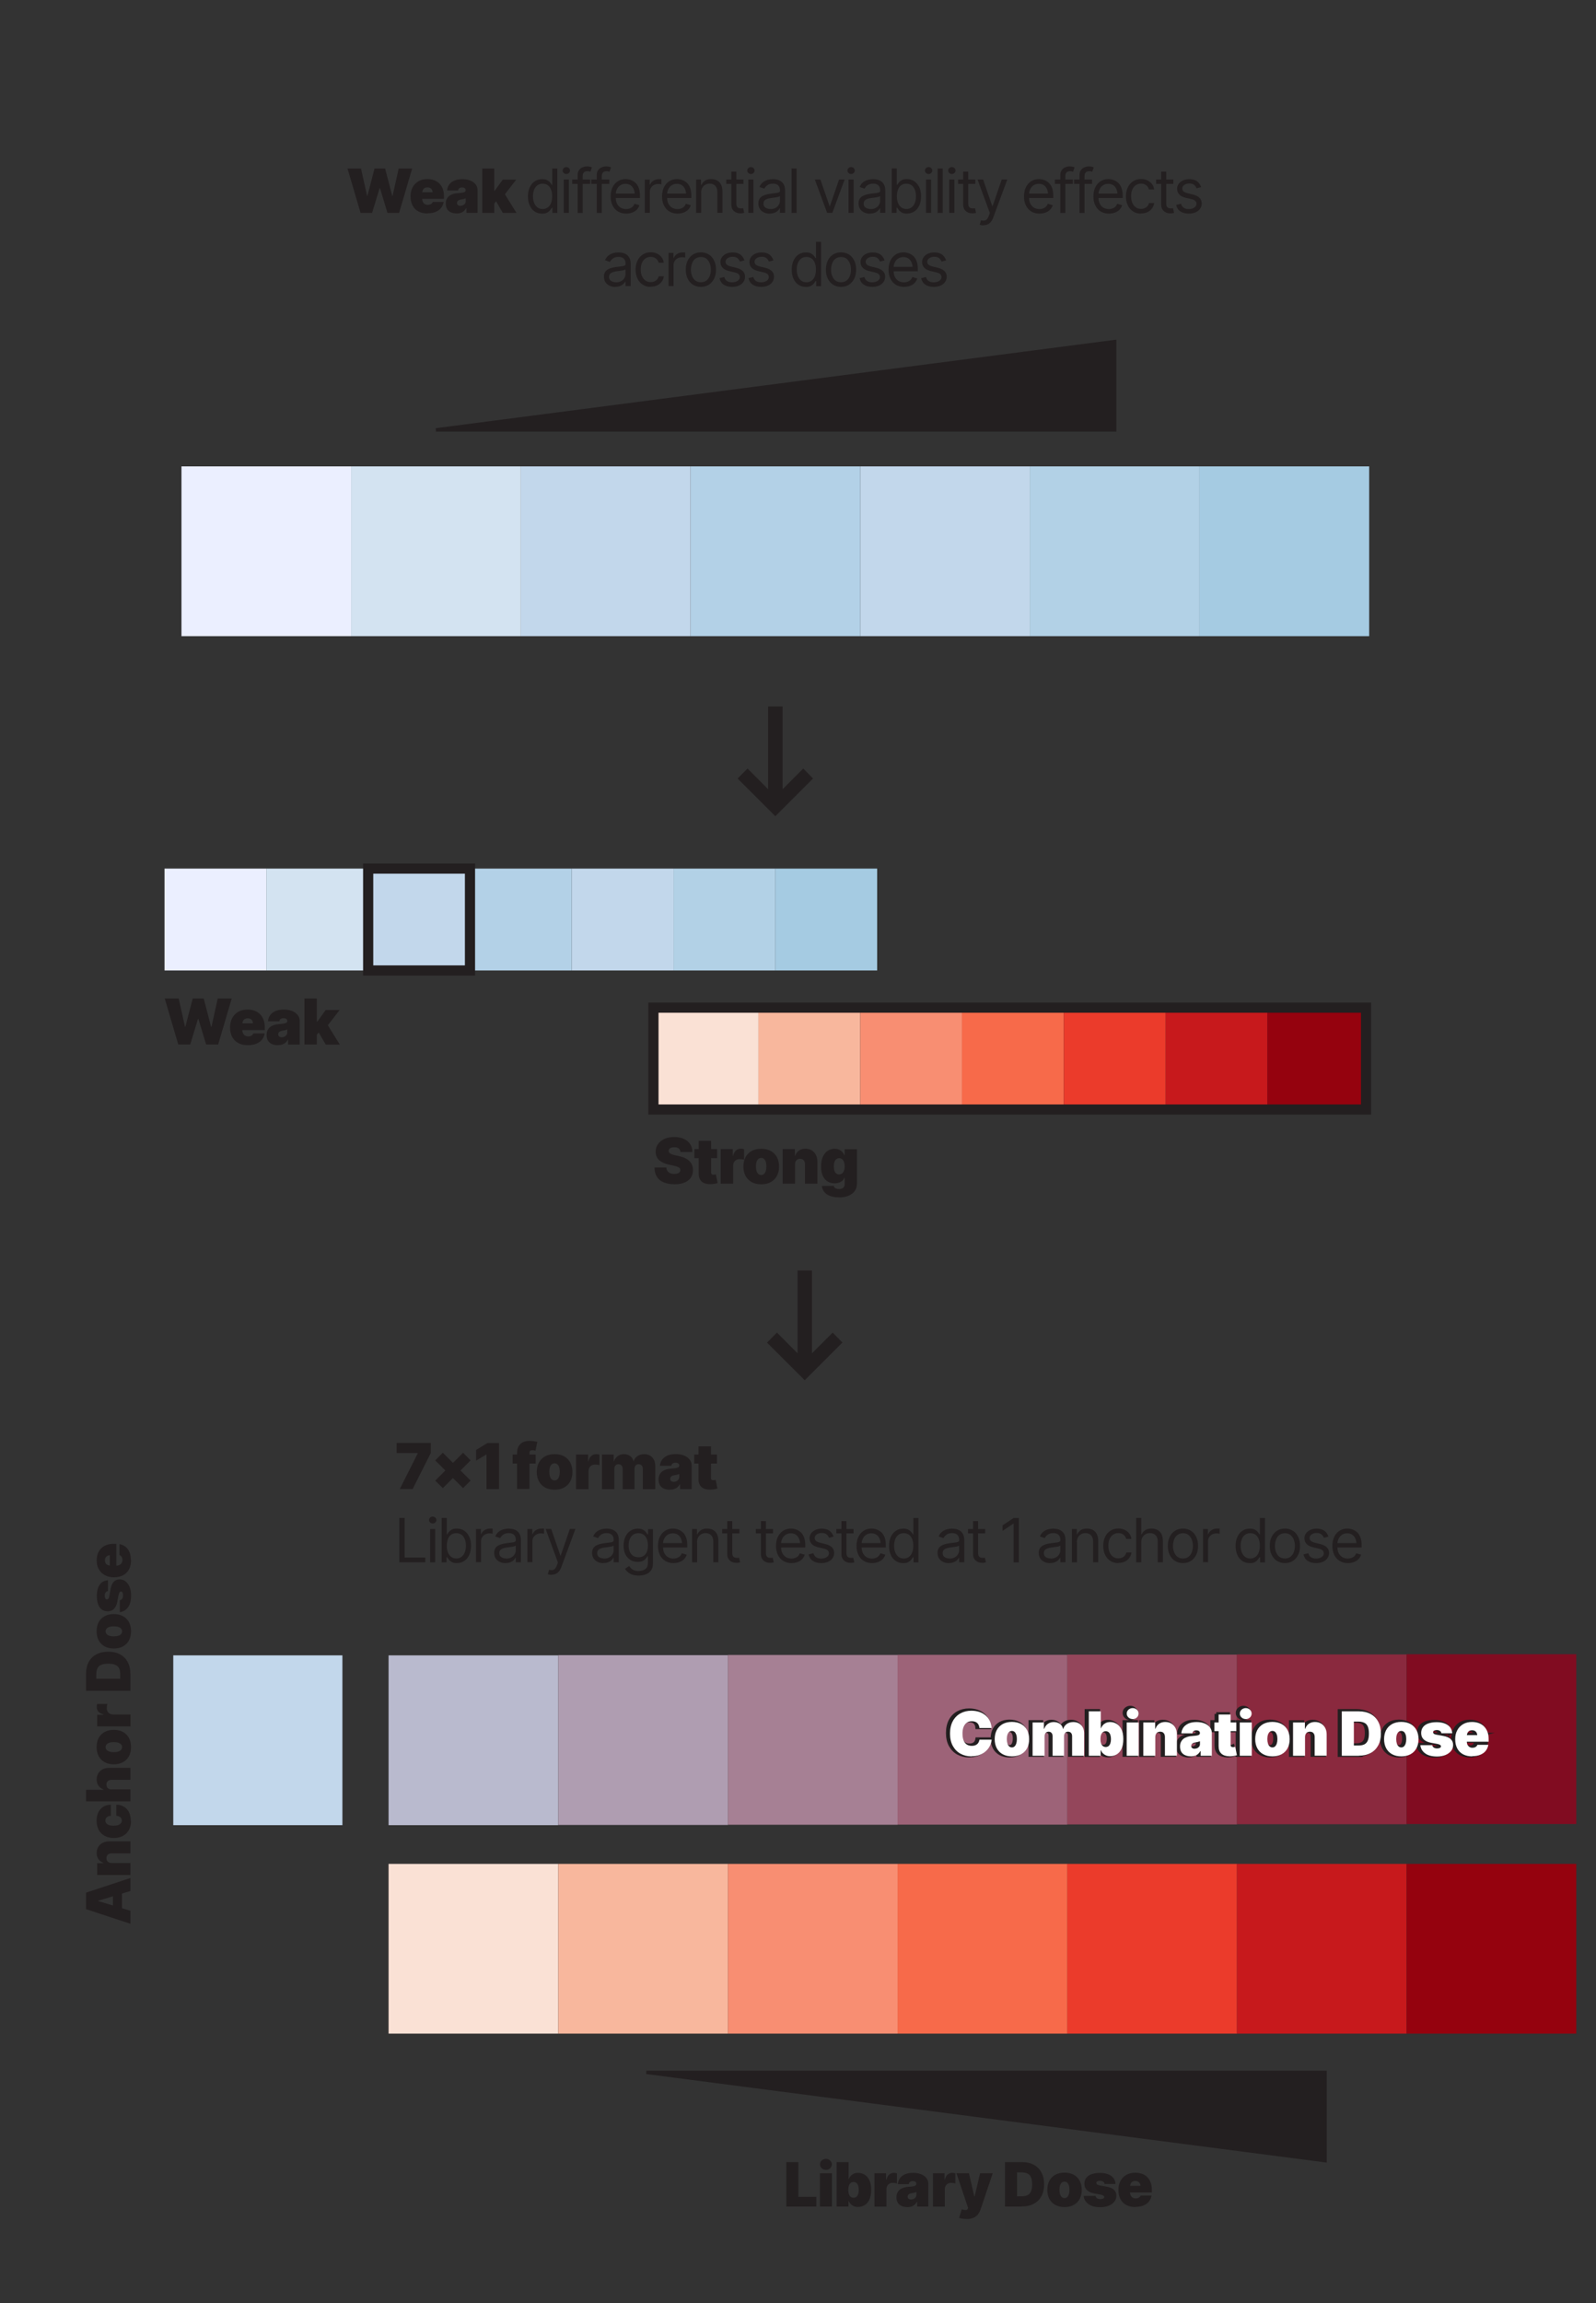 <?xml version="1.0" encoding="UTF-8"?>
<svg id="Layer_1" data-name="Layer 1" xmlns="http://www.w3.org/2000/svg" viewBox="0 0 235.43 339.52">
  <rect x="0" y="0" width="235.43" height="339.52" fill="#333333" stroke="none"/>
  <defs>
    <style>
      .cls-1 {
        fill: none;
      }

      .cls-1, .cls-2, .cls-3 {
        stroke: #231f20;
        stroke-miterlimit: 10;
      }

      .cls-1, .cls-3 {
        stroke-width: 1.5px;
      }

      .cls-4 {
        fill: #f8b79d;
      }

      .cls-5 {
        fill: #f88e72;
      }

      .cls-6 {
        fill: #ebefff;
      }

      .cls-7 {
        fill: #f76a4a;
      }

      .cls-8 {
        fill: #eb3b2b;
      }

      .cls-9 {
        fill: #fff;
      }

      .cls-10 {
        fill: #fae1d5;
      }

      .cls-11 {
        fill: #810c21;
      }

      .cls-12 {
        fill: #94465b;
      }

      .cls-13, .cls-3 {
        fill: #c2d7eb;
      }

      .cls-14 {
        fill: #9d6378;
      }

      .cls-15 {
        fill: #b9bace;
      }

      .cls-16 {
        fill: #95020e;
      }

      .cls-17 {
        fill: #b3d1e7;
      }

      .cls-18 {
        fill: #a5cbe2;
      }

      .cls-19 {
        fill: #a68094;
      }

      .cls-20 {
        fill: #b2d1e6;
      }

      .cls-21 {
        fill: #af9db1;
      }

      .cls-22 {
        fill: #d3e3f1;
      }

      .cls-23 {
        fill: #c7191c;
      }

      .cls-24, .cls-2 {
        fill: #231f20;
      }

      .cls-25 {
        fill: #8a293e;
      }

      .cls-2 {
        stroke-width: .5px;
      }
    </style>
  </defs>
  <path class="cls-24" d="m113.15,197.91l1.46-1.47,3.04,3.05v-12.2h2.13v12.2l3.05-3.05,1.44,1.47-5.56,5.56-5.57-5.56Z"/>
  <g>
    <g>
      <g>
        <rect class="cls-10" x="96.85" y="148.54" width="15.02" height="15.02"/>
        <rect class="cls-4" x="111.87" y="148.54" width="15.02" height="15.02"/>
        <rect class="cls-5" x="126.89" y="148.54" width="15.02" height="15.02"/>
        <rect class="cls-7" x="141.9" y="148.54" width="15.02" height="15.02"/>
        <rect class="cls-8" x="156.92" y="148.54" width="15.02" height="15.02"/>
        <rect class="cls-23" x="171.94" y="148.54" width="15.02" height="15.02"/>
        <rect class="cls-16" x="186.95" y="148.54" width="15.02" height="15.02"/>
      </g>
      <rect class="cls-1" x="96.39" y="148.54" width="105.12" height="15.02"/>
    </g>
    <g>
      <path class="cls-24" d="m99.48,174.57c-.59,0-1.1-.09-1.54-.26-.44-.17-.78-.44-1.02-.81-.24-.36-.37-.83-.37-1.4h1.75c.01.21.06.38.16.52.09.14.22.25.39.32s.37.11.61.11c.2,0,.36-.02.5-.07.13-.05.23-.12.3-.2.07-.09.1-.19.1-.3,0-.1-.03-.19-.1-.27-.06-.08-.17-.15-.32-.21-.15-.06-.35-.12-.6-.17l-.68-.15c-.6-.13-1.07-.35-1.42-.65-.34-.31-.52-.73-.52-1.26,0-.43.12-.81.35-1.13.23-.32.56-.58.97-.76s.89-.27,1.42-.27,1.02.09,1.42.28c.4.18.71.44.93.77.22.33.33.72.33,1.16h-1.77c-.02-.22-.1-.39-.24-.52-.15-.12-.37-.18-.67-.18-.19,0-.34.02-.46.07-.12.04-.21.11-.27.18-.06.08-.09.17-.09.27,0,.11.03.2.09.28s.16.15.3.21c.13.06.31.11.52.16l.55.12c.38.08.7.18.96.31.27.13.49.28.66.46s.3.37.38.59c.08.22.12.46.12.72,0,.45-.11.83-.33,1.14-.22.31-.54.55-.95.71-.41.16-.9.24-1.48.24Z"/>
      <path class="cls-24" d="m105.78,169.39v1.33h-3.35v-1.33h3.35Zm-2.71-1.21h1.83v4.67c0,.11.03.19.08.24s.14.08.27.08c.05,0,.12,0,.19-.02s.13-.02.16-.04l.26,1.29c-.21.06-.4.1-.57.12s-.34.04-.5.04c-.57,0-1-.13-1.29-.39-.29-.26-.43-.65-.43-1.15v-4.84Z"/>
      <path class="cls-24" d="m106.31,174.48v-5.09h1.78v.98h.05c.09-.36.24-.62.44-.79.2-.17.44-.25.71-.25.08,0,.16,0,.24.02.08.01.15.03.23.05v1.56c-.09-.03-.2-.06-.33-.07-.13-.01-.25-.02-.34-.02-.18,0-.34.04-.48.12-.14.08-.26.19-.34.34-.08.14-.12.31-.12.51v2.65h-1.83Z"/>
      <path class="cls-24" d="m112.29,174.58c-.55,0-1.03-.11-1.42-.33s-.69-.53-.9-.92c-.21-.39-.31-.85-.31-1.37s.11-.98.31-1.37c.21-.39.51-.7.9-.92s.87-.33,1.42-.33,1.03.11,1.42.33c.39.22.7.53.9.92.21.39.31.85.31,1.37s-.1.98-.31,1.37c-.21.39-.51.7-.9.92-.39.22-.87.33-1.42.33Zm0-1.37c.16,0,.29-.05.41-.15.11-.1.2-.25.26-.44.06-.19.09-.42.09-.68s-.03-.49-.09-.68c-.06-.19-.15-.33-.26-.42-.11-.1-.25-.15-.41-.15s-.3.05-.42.15-.21.24-.27.42c-.06.19-.09.41-.09.68s.03.49.09.68c.06.19.15.33.27.44.12.1.26.15.42.15Z"/>
      <path class="cls-24" d="m117.28,171.62v2.86h-1.83v-5.09h1.81v.98h.04c.11-.33.3-.58.55-.76.26-.18.57-.28.95-.28s.67.08.94.25.47.39.62.68c.15.29.22.62.22.99v3.24h-1.83v-2.86c0-.25-.06-.45-.19-.59-.13-.14-.31-.22-.54-.22-.15,0-.28.03-.39.1s-.2.16-.26.28-.09.27-.09.44Z"/>
      <path class="cls-24" d="m123.73,176.5c-.77,0-1.36-.16-1.79-.47s-.66-.72-.7-1.21h1.76c.02.11.06.2.13.26s.16.12.27.15c.11.03.24.05.38.05.24,0,.43-.06.59-.17.15-.12.23-.32.23-.62v-.87h-.05c-.06.17-.17.32-.3.44-.14.12-.3.21-.49.28-.19.06-.4.1-.63.1-.36,0-.69-.08-1-.25-.3-.17-.55-.44-.73-.8-.18-.36-.28-.84-.28-1.43,0-.62.1-1.12.29-1.5s.44-.67.74-.85c.3-.18.62-.27.96-.27.25,0,.47.04.66.13.19.09.35.2.49.35.13.15.23.31.3.48h.04v-.89h1.81v5.08c0,.43-.11.79-.34,1.1s-.54.53-.94.69c-.4.16-.87.24-1.41.24Zm.06-3.38c.25,0,.45-.1.59-.31s.22-.5.22-.86c0-.25-.03-.47-.1-.65-.07-.18-.16-.32-.28-.42-.12-.1-.26-.15-.43-.15s-.31.05-.43.15c-.12.1-.21.24-.27.42-.06.18-.09.4-.09.65s.03.46.09.64c.06.18.15.31.27.4.12.09.26.14.43.14Z"/>
    </g>
  </g>
  <g>
    <rect class="cls-6" x="24.27" y="128.04" width="15.02" height="15.02"/>
    <rect class="cls-22" x="39.29" y="128.04" width="15.02" height="15.02"/>
    <rect class="cls-13" x="84.34" y="128.04" width="15.02" height="15.02"/>
    <rect class="cls-20" x="99.36" y="128.04" width="15.02" height="15.02"/>
    <rect class="cls-18" x="114.37" y="128.04" width="15.02" height="15.02"/>
    <rect class="cls-17" x="69.32" y="128.04" width="15.02" height="15.02"/>
    <rect class="cls-3" x="54.31" y="128.04" width="15.02" height="15.02"/>
  </g>
  <g>
    <path class="cls-24" d="m26.3,153.98l-2-6.79h2.06l.93,4.17h.05l1.09-4.17h1.62l1.09,4.19h.05l.93-4.19h2.06l-2,6.79h-1.77l-1.15-3.79h-.05l-1.15,3.79h-1.77Z"/>
    <path class="cls-24" d="m36.56,154.07c-.54,0-1.01-.1-1.41-.31-.39-.21-.69-.51-.9-.9-.21-.39-.31-.86-.31-1.41s.11-.98.32-1.38c.21-.39.51-.7.89-.92s.84-.33,1.37-.33c.39,0,.73.06,1.05.18.31.12.58.29.8.52.22.23.39.5.51.82s.18.69.18,1.09v.42h-4.55v-1h3.69l-.86.21c0-.21-.03-.38-.09-.52-.06-.14-.15-.25-.27-.32-.12-.07-.27-.11-.44-.11s-.32.04-.44.11c-.12.07-.21.18-.27.32s-.09.31-.09.52v.73c0,.2.04.38.11.52.07.15.17.26.3.35.13.08.28.12.46.12.12,0,.24-.02.34-.05.1-.03.19-.09.26-.15.07-.07.13-.15.16-.24h1.67c-.06.35-.19.66-.4.92s-.49.46-.84.6c-.35.14-.76.21-1.23.21Z"/>
    <path class="cls-24" d="m40.98,154.07c-.33,0-.61-.05-.86-.16-.25-.11-.45-.27-.58-.49s-.21-.5-.21-.83c0-.28.05-.52.14-.72.09-.2.23-.36.4-.49.17-.13.37-.22.59-.29.23-.07.47-.11.74-.13.29-.02.51-.05.69-.08.17-.03.3-.08.37-.13.08-.06.12-.14.12-.23v-.02c0-.13-.05-.23-.15-.3-.1-.07-.23-.11-.39-.11-.18,0-.32.04-.43.11-.11.08-.18.19-.2.35h-1.68c.02-.31.12-.6.29-.86.17-.26.43-.47.77-.63.34-.16.76-.24,1.27-.24.36,0,.69.04.98.13.29.08.53.2.74.36.2.15.36.33.47.53.11.2.16.42.16.65v3.49h-1.71v-.72h-.04c-.1.19-.23.35-.37.46-.14.12-.31.2-.49.26s-.38.08-.61.08Zm.59-1.16c.14,0,.27-.03.39-.09s.22-.14.3-.25c.08-.11.12-.24.12-.39v-.42s-.1.04-.15.05c-.05.02-.11.03-.18.05s-.13.03-.19.04-.13.02-.21.04c-.14.02-.26.06-.35.11s-.16.11-.2.18c-.04.07-.06.15-.06.24,0,.14.05.25.15.33.1.07.23.11.38.11Z"/>
    <path class="cls-24" d="m44.91,153.98v-6.79h1.83v6.79h-1.83Zm1.64-1.2l.02-2.18h.24l1.23-1.71h2.06l-2.07,2.67h-.52l-.96,1.22Zm1.5,1.2l-1.17-2.01,1.19-1.3,2.06,3.32h-2.09Z"/>
  </g>
  <rect class="cls-13" x="25.56" y="244.02" width="24.95" height="25.03"/>
  <g>
    <rect class="cls-10" x="57.32" y="274.76" width="25.03" height="25.02"/>
    <rect class="cls-4" x="82.35" y="274.76" width="25.03" height="25.02"/>
    <rect class="cls-5" x="107.38" y="274.76" width="25.03" height="25.02"/>
    <rect class="cls-7" x="132.41" y="274.76" width="25.03" height="25.02"/>
    <rect class="cls-8" x="157.44" y="274.76" width="25.03" height="25.02"/>
    <rect class="cls-23" x="182.46" y="274.76" width="25.03" height="25.02"/>
    <rect class="cls-16" x="207.49" y="274.76" width="25.03" height="25.02"/>
  </g>
  <g>
    <rect class="cls-15" x="57.32" y="244.02" width="25.03" height="25.03"/>
    <rect class="cls-21" x="82.35" y="243.99" width="25.03" height="25.03"/>
    <rect class="cls-19" x="107.38" y="243.96" width="25.03" height="25.03"/>
    <rect class="cls-14" x="132.41" y="243.94" width="25.03" height="25.03"/>
    <rect class="cls-12" x="157.44" y="243.91" width="25.03" height="25.03"/>
    <rect class="cls-25" x="182.46" y="243.88" width="25.03" height="25.03"/>
    <rect class="cls-11" x="207.49" y="243.85" width="25.03" height="25.03"/>
  </g>
  <g>
    <path class="cls-24" d="m19.24,281.67v1.92l-6.55-2.16v-2.43l6.55-2.16v1.92l-4.75,1.43v.05l4.75,1.43Zm-2.58.35v-3.6h1.33v3.6h-1.33Z"/>
    <path class="cls-24" d="m16.48,274.63h2.76v1.77h-4.91v-1.75h.94v-.04c-.31-.11-.56-.29-.74-.53-.18-.25-.27-.55-.27-.92s.08-.65.24-.91c.16-.26.38-.46.66-.6.28-.14.6-.21.95-.21h3.13v1.77h-2.76c-.24,0-.43.06-.57.18s-.21.3-.21.52c0,.14.03.27.09.38.06.11.15.19.27.25.12.06.26.09.42.09Z"/>
    <path class="cls-24" d="m19.33,268.4c0,.53-.11.99-.32,1.37-.21.38-.51.67-.89.87-.38.2-.82.3-1.33.3s-.95-.1-1.33-.3c-.38-.2-.67-.49-.89-.87-.21-.38-.32-.84-.32-1.37,0-.48.09-.9.26-1.25s.42-.62.73-.82c.32-.19.69-.29,1.11-.29v1.63c-.17.01-.32.05-.44.11s-.21.14-.27.24c-.06.1-.09.21-.09.35,0,.16.04.29.13.4s.22.2.4.27c.18.06.4.09.67.09s.49-.03.67-.09c.18-.06.32-.15.41-.27.09-.11.14-.25.14-.4,0-.19-.07-.35-.21-.48-.14-.13-.34-.2-.6-.22v-1.63c.43,0,.81.1,1.13.3.32.19.57.46.74.81.17.35.26.77.26,1.25Z"/>
    <path class="cls-24" d="m16.48,263.77h2.76v1.77h-6.55v-1.7h2.58v-.05c-.31-.11-.56-.3-.74-.55-.18-.26-.27-.57-.27-.93s.08-.65.24-.9c.16-.26.38-.46.65-.6.28-.14.6-.21.96-.21h3.13v1.77h-2.76c-.24,0-.43.06-.57.18-.14.12-.21.29-.21.52,0,.14.03.27.09.38.06.11.15.19.27.25.12.06.26.09.42.09Z"/>
    <path class="cls-24" d="m19.33,257.54c0,.53-.11.99-.32,1.37-.21.38-.51.67-.89.87-.38.2-.82.3-1.33.3s-.95-.1-1.33-.3c-.38-.2-.67-.49-.89-.87-.21-.38-.32-.84-.32-1.37s.11-.99.32-1.37c.21-.38.51-.67.89-.87.38-.2.82-.3,1.33-.3s.95.1,1.33.3c.38.2.67.49.89.87.21.38.32.84.32,1.37Zm-1.32,0c0-.15-.05-.28-.14-.39-.1-.11-.24-.19-.42-.25s-.4-.09-.66-.09-.48.03-.66.09c-.18.06-.31.14-.41.25-.09.11-.14.24-.14.39s.05.29.14.4c.09.11.23.2.41.26.18.06.4.09.66.09s.47-.03.66-.09.32-.14.42-.26c.1-.11.14-.25.14-.4Z"/>
    <path class="cls-24" d="m19.24,254.49h-4.91v-1.71h.94v-.05c-.35-.09-.6-.23-.76-.42-.16-.2-.24-.42-.24-.68,0-.08,0-.15.02-.23s.03-.15.05-.22h1.5c-.03.09-.05.2-.07.32-.01.13-.02.24-.02.33,0,.17.04.33.12.47.08.14.19.25.33.32.14.08.3.12.49.12h2.56v1.77Z"/>
    <path class="cls-24" d="m19.24,246.72v1.79h-1.51v-1.72c0-.33-.05-.6-.15-.83-.1-.23-.28-.4-.54-.53-.26-.12-.61-.18-1.07-.18s-.81.06-1.07.18c-.26.12-.44.3-.54.54s-.16.53-.16.87v1.7h-1.51v-1.79c0-.67.13-1.25.39-1.74s.64-.87,1.13-1.13c.49-.27,1.08-.4,1.76-.4s1.26.13,1.75.4c.49.27.86.64,1.12,1.13.26.49.39,1.06.39,1.73Zm-6.55.75h6.55v1.78h-6.55v-1.78Z"/>
    <path class="cls-24" d="m19.33,240.47c0,.53-.11.99-.32,1.37-.21.38-.51.67-.89.87-.38.2-.82.3-1.33.3s-.95-.1-1.33-.3c-.38-.2-.67-.49-.89-.87-.21-.38-.32-.84-.32-1.37s.11-.99.32-1.37c.21-.38.51-.67.89-.87.38-.2.82-.3,1.33-.3s.95.1,1.33.3c.38.2.67.49.89.87.21.38.32.84.32,1.37Zm-1.32,0c0-.15-.05-.28-.14-.39-.1-.11-.24-.19-.42-.25s-.4-.09-.66-.09-.48.03-.66.09c-.18.06-.31.14-.41.25-.09.11-.14.24-.14.39s.05.29.14.4c.09.11.23.2.41.26.18.06.4.09.66.09s.47-.03.66-.09.32-.14.42-.26c.1-.11.14-.25.14-.4Z"/>
    <path class="cls-24" d="m15.93,232.93v1.62c-.15.01-.27.08-.35.21-.09.13-.13.28-.13.46,0,.15.03.28.08.39.05.11.13.16.24.16.07,0,.14-.03.21-.09.06-.06.11-.19.14-.37l.18-1c.09-.5.24-.88.46-1.12.22-.25.51-.37.87-.37s.66.1.91.31.45.49.59.84c.14.36.21.76.21,1.21,0,.75-.15,1.34-.46,1.76-.31.42-.71.66-1.21.71v-1.75c.16-.03.27-.11.36-.24.08-.13.12-.3.12-.49,0-.16-.03-.3-.08-.4-.06-.11-.13-.16-.23-.16-.17,0-.29.19-.36.56l-.16.87c-.09.5-.26.87-.5,1.12-.24.25-.56.37-.94.37-.34,0-.63-.09-.87-.27-.24-.18-.42-.44-.54-.78-.12-.34-.19-.74-.19-1.21,0-.71.15-1.27.44-1.68.29-.41.7-.62,1.22-.64Z"/>
    <path class="cls-24" d="m19.33,229.98c0,.52-.1.98-.3,1.36-.2.38-.49.67-.87.87-.38.2-.83.3-1.36.3s-.95-.1-1.33-.31c-.38-.2-.67-.49-.89-.86s-.32-.81-.32-1.32c0-.37.06-.71.17-1.01.12-.3.28-.56.5-.77s.48-.38.79-.49c.31-.12.66-.17,1.05-.17h.4v4.39h-.97v-3.56l.2.83c-.2,0-.37.03-.5.09-.14.06-.24.14-.31.26-.07.11-.11.26-.11.43s.04.31.11.43c.07.12.18.2.31.26.14.06.3.09.5.09h.7c.19,0,.36-.03.51-.1.14-.07.25-.17.33-.29.08-.13.12-.27.12-.44,0-.12-.02-.23-.05-.33-.03-.1-.08-.18-.15-.25s-.14-.12-.23-.16v-1.61c.34.06.63.19.89.39.25.2.44.47.58.81.14.34.2.73.2,1.18Z"/>
  </g>
  <polygon class="cls-2" points="195.47 318.51 195.47 305.49 95.35 305.49 195.47 318.51"/>
  <g>
    <path class="cls-24" d="m115.99,325.27v-6.55h1.78v5.12h2.65v1.43h-4.42Z"/>
    <path class="cls-24" d="m120.95,325.27v-4.91h1.77v4.91h-1.77Zm.88-5.41c-.24,0-.45-.08-.62-.24s-.25-.35-.25-.57.08-.42.25-.57.38-.24.62-.24.45.08.62.24.26.35.26.57-.09.42-.26.58-.38.24-.62.24Z"/>
    <path class="cls-24" d="m126.56,325.33c-.23,0-.43-.04-.61-.11-.18-.08-.33-.18-.46-.31-.12-.13-.22-.28-.29-.45h-.04v.81h-1.75v-6.55h1.77v2.5h.03c.06-.17.16-.32.28-.46s.28-.25.46-.34c.18-.08.4-.12.64-.12.33,0,.63.09.93.26s.53.44.71.81c.19.37.28.85.28,1.45s-.09,1.03-.26,1.41-.41.65-.7.83-.62.27-.97.27Zm-.65-1.35c.16,0,.3-.05.42-.14.11-.09.2-.23.26-.4.06-.17.09-.38.09-.62s-.03-.45-.09-.63c-.06-.17-.15-.31-.26-.4s-.25-.14-.42-.14-.3.05-.42.14-.21.23-.27.4-.09.38-.09.63.03.44.09.62.15.31.27.4.26.14.42.14Z"/>
    <path class="cls-24" d="m129,325.27v-4.91h1.71v.94h.05c.09-.35.23-.6.42-.76.2-.16.42-.24.68-.24.08,0,.15,0,.23.02s.15.03.22.05v1.5c-.09-.03-.2-.05-.32-.07-.13-.01-.24-.02-.33-.02-.17,0-.33.04-.46.12-.14.08-.25.19-.32.33-.08.14-.12.3-.12.49v2.56h-1.77Z"/>
    <path class="cls-24" d="m133.83,325.35c-.31,0-.59-.05-.83-.16-.24-.1-.43-.26-.56-.47s-.2-.48-.2-.8c0-.27.04-.5.14-.69.09-.19.22-.35.38-.47.16-.12.36-.21.57-.28.22-.07.46-.11.71-.12.28-.02.5-.05.66-.07.17-.03.29-.07.36-.13.07-.06.11-.13.11-.23v-.02c0-.13-.05-.22-.14-.29-.1-.07-.22-.1-.37-.1-.17,0-.31.04-.41.11s-.17.19-.19.34h-1.62c.02-.3.12-.57.28-.83.17-.25.42-.45.74-.61.33-.15.73-.23,1.22-.23.35,0,.66.04.94.12.28.08.52.2.71.34.2.15.35.32.45.51.1.2.16.41.16.63v3.37h-1.65v-.69h-.04c-.1.18-.22.33-.36.45-.14.11-.29.2-.47.25s-.37.08-.59.08Zm.57-1.12c.13,0,.26-.03.38-.08.12-.06.22-.14.29-.24.07-.1.11-.23.11-.38v-.4s-.1.04-.15.05-.11.03-.17.05-.12.03-.18.04c-.06.01-.13.02-.2.04-.14.02-.25.05-.34.1-.09.05-.15.11-.19.18s-.06.15-.06.23c0,.14.05.24.14.31s.22.11.37.11Z"/>
    <path class="cls-24" d="m137.62,325.27v-4.91h1.71v.94h.05c.09-.35.23-.6.42-.76.2-.16.42-.24.68-.24.08,0,.15,0,.23.02s.15.03.22.05v1.5c-.09-.03-.2-.05-.32-.07-.13-.01-.24-.02-.33-.02-.17,0-.33.04-.47.12-.14.08-.24.19-.32.33-.08.14-.12.3-.12.49v2.56h-1.77Z"/>
    <path class="cls-24" d="m142.54,327.1c-.2,0-.39-.01-.58-.04-.18-.03-.35-.07-.48-.12l.39-1.26h.03c.21.08.39.11.55.11.16,0,.26-.08.32-.21l.04-.09-1.72-5.13h1.84l.79,3.4h.05l.81-3.4h1.86l-1.79,5.33c-.09.27-.22.51-.38.73-.17.21-.39.38-.67.51-.28.12-.62.19-1.03.19Z"/>
    <path class="cls-24" d="m150.03,318.72v6.55h-1.78v-6.55h1.78Zm.75,6.55h-1.79v-1.51h1.72c.33,0,.6-.05.83-.15.23-.1.4-.28.53-.54.12-.26.18-.61.18-1.07s-.06-.81-.18-1.07c-.12-.26-.3-.44-.54-.54-.24-.1-.53-.16-.87-.16h-1.7v-1.51h1.79c.67,0,1.25.13,1.74.39.49.26.87.64,1.13,1.13.27.49.4,1.08.4,1.76s-.13,1.26-.4,1.75c-.27.49-.64.86-1.13,1.12-.49.26-1.06.39-1.73.39Z"/>
    <path class="cls-24" d="m157.03,325.35c-.53,0-.99-.11-1.37-.32s-.67-.51-.87-.89c-.2-.38-.3-.82-.3-1.33s.1-.95.3-1.33c.2-.38.49-.67.87-.89.38-.21.84-.32,1.37-.32s.99.11,1.37.32c.38.21.67.51.87.89.2.38.3.82.3,1.33s-.1.95-.3,1.33-.49.68-.87.89c-.38.21-.84.32-1.37.32Zm0-1.32c.15,0,.28-.05.39-.15.11-.1.19-.24.25-.42s.09-.4.09-.66-.03-.48-.09-.65-.14-.31-.25-.41c-.11-.09-.24-.14-.39-.14s-.29.05-.4.14c-.11.09-.2.23-.26.41s-.09.4-.09.65.03.47.09.66.14.32.26.42c.11.1.25.15.4.15Z"/>
    <path class="cls-24" d="m164.56,321.95h-1.62c-.01-.15-.08-.27-.21-.35s-.28-.13-.46-.13c-.15,0-.28.03-.39.08-.11.05-.16.13-.16.24,0,.07.03.14.1.21.06.06.19.11.37.15l1,.18c.5.09.88.24,1.12.46.25.22.37.51.37.87s-.1.66-.31.91-.48.45-.84.59c-.36.14-.76.21-1.21.21-.75,0-1.34-.15-1.76-.46s-.66-.71-.71-1.21h1.75c.03.16.11.27.24.36.13.08.29.12.49.12.16,0,.3-.03.4-.08s.16-.13.16-.23c0-.17-.19-.29-.56-.36l-.87-.16c-.5-.09-.87-.26-1.12-.5-.25-.24-.38-.56-.38-.94,0-.34.09-.63.28-.87s.44-.42.78-.54c.34-.12.74-.19,1.21-.19.71,0,1.27.15,1.68.44.41.29.62.7.64,1.22Z"/>
    <path class="cls-24" d="m167.51,325.35c-.52,0-.98-.1-1.36-.3s-.67-.49-.87-.87c-.2-.38-.3-.83-.3-1.36s.1-.95.31-1.33c.2-.38.49-.67.86-.89.37-.21.81-.32,1.32-.32.37,0,.71.06,1.01.17s.56.28.77.5c.21.22.38.48.49.79.12.31.17.66.17,1.05v.4h-4.39v-.97h3.56l-.83.2c0-.2-.03-.37-.09-.5-.06-.14-.14-.24-.26-.31-.11-.07-.26-.11-.43-.11s-.31.04-.43.11c-.12.07-.2.18-.26.31-.06.14-.09.3-.09.5v.7c0,.19.03.36.1.51.07.14.17.25.29.33.13.08.27.12.44.12.12,0,.23-.02.33-.05.1-.03.18-.08.25-.15s.12-.14.16-.23h1.61c-.06.34-.19.63-.39.89-.21.25-.47.44-.81.58-.34.14-.73.2-1.19.2Z"/>
  </g>
  <g>
    <rect class="cls-6" x="26.77" y="68.75" width="25.03" height="25.03"/>
    <rect class="cls-22" x="51.8" y="68.75" width="25.03" height="25.03"/>
    <rect class="cls-13" x="126.89" y="68.75" width="25.03" height="25.03"/>
    <rect class="cls-20" x="151.91" y="68.75" width="25.03" height="25.03"/>
    <rect class="cls-18" x="176.94" y="68.75" width="25.03" height="25.03"/>
    <rect class="cls-17" x="101.86" y="68.75" width="25.03" height="25.03"/>
    <rect class="cls-13" x="76.83" y="68.75" width="25.03" height="25.03"/>
  </g>
  <path class="cls-24" d="m108.81,114.76l1.46-1.47,3.04,3.05v-12.2h2.13v12.2l3.05-3.05,1.44,1.47-5.56,5.56-5.57-5.56Z"/>
  <g>
    <path class="cls-24" d="m58.97,219.51l2.66-5.28v-.04h-3.12v-1.48h5.04v1.48l-2.68,5.31h-1.9Z"/>
    <path class="cls-24" d="m68.31,219.37l-4.11-4.09,1.12-1.13,4.1,4.11-1.11,1.11Zm-2.99,0l-1.12-1.11,4.11-4.11,1.11,1.13-4.1,4.09Z"/>
    <path class="cls-24" d="m73.61,212.72v6.79h-1.85v-5.09h-.04l-1.49.89v-1.57l1.67-1.02h1.7Z"/>
    <path class="cls-24" d="m79.02,214.42v1.33h-3.4v-1.33h3.4Zm-2.75,5.09v-5.24c0-.42.07-.77.22-1.04.15-.28.36-.48.63-.62s.59-.21.97-.21c.23,0,.46.02.68.05.22.04.38.07.49.09l-.26,1.31c-.07-.02-.14-.03-.23-.05-.09-.01-.17-.02-.23-.02-.17,0-.29.04-.35.11s-.09.17-.09.29v5.31h-1.82Z"/>
    <path class="cls-24" d="m81.81,219.6c-.55,0-1.03-.11-1.42-.33-.39-.22-.69-.53-.9-.92-.21-.39-.31-.85-.31-1.37s.1-.98.31-1.37c.21-.39.51-.7.9-.92.39-.22.87-.33,1.42-.33s1.03.11,1.42.33.69.53.9.92c.21.39.31.85.31,1.37s-.1.98-.31,1.37c-.21.39-.51.7-.9.92s-.87.33-1.42.33Zm0-1.37c.16,0,.29-.05.41-.15.11-.1.2-.25.26-.44.06-.19.09-.42.09-.68s-.03-.49-.09-.68c-.06-.19-.15-.33-.26-.42s-.25-.15-.41-.15-.3.05-.42.15c-.12.1-.21.24-.27.42-.06.19-.09.41-.09.68s.03.49.09.68c.06.19.15.33.27.44.12.1.26.15.42.15Z"/>
    <path class="cls-24" d="m84.97,219.51v-5.09h1.78v.98h.05c.09-.36.24-.62.44-.79.2-.17.44-.25.71-.25.08,0,.16,0,.24.02s.15.03.23.05v1.56c-.09-.03-.2-.06-.33-.07s-.25-.02-.34-.02c-.18,0-.34.04-.48.12-.14.08-.25.19-.33.34-.08.14-.12.31-.12.51v2.65h-1.83Z"/>
    <path class="cls-24" d="m88.8,219.51v-5.09h1.73v.98h.05c.11-.32.29-.57.55-.76.26-.19.56-.28.91-.28s.67.1.93.29c.26.19.41.44.46.75h.05c.08-.31.27-.56.55-.75.28-.19.61-.29.99-.29.49,0,.88.16,1.18.47.3.31.46.73.46,1.25v3.44h-1.83v-2.97c0-.22-.06-.4-.17-.52s-.26-.19-.45-.19-.34.06-.45.19-.16.3-.16.52v2.97h-1.75v-2.97c0-.22-.06-.4-.17-.52s-.26-.19-.45-.19c-.13,0-.24.03-.33.09-.09.06-.16.14-.21.24-.05.1-.07.23-.07.38v2.97h-1.83Z"/>
    <path class="cls-24" d="m98.8,219.6c-.33,0-.61-.05-.86-.16-.25-.11-.45-.27-.58-.49s-.21-.5-.21-.83c0-.28.05-.52.14-.72.09-.2.23-.36.4-.49.17-.13.37-.22.59-.29.23-.07.47-.11.74-.13.29-.02.51-.05.69-.08.17-.03.3-.08.37-.13.08-.06.12-.14.12-.23v-.02c0-.13-.05-.23-.15-.3-.1-.07-.23-.11-.39-.11-.18,0-.32.04-.43.11-.11.08-.18.19-.2.35h-1.68c.02-.31.12-.6.29-.86.17-.26.43-.47.77-.63.34-.16.76-.24,1.27-.24.36,0,.69.04.98.13.29.08.53.2.74.36.2.15.36.33.47.53.11.2.16.42.16.65v3.49h-1.71v-.72h-.04c-.1.19-.23.35-.37.46-.14.12-.31.2-.49.26s-.38.08-.61.08Zm.59-1.16c.14,0,.27-.03.39-.09s.22-.14.3-.25c.08-.11.12-.24.12-.39v-.42s-.1.04-.15.05c-.05.02-.11.03-.18.05s-.13.03-.19.04-.13.02-.21.04c-.14.02-.26.06-.35.11s-.16.11-.2.18c-.04.07-.06.15-.06.24,0,.14.05.25.15.33.1.07.23.11.38.11Z"/>
    <path class="cls-24" d="m105.76,214.42v1.33h-3.35v-1.33h3.35Zm-2.71-1.21h1.83v4.67c0,.11.03.19.08.24s.14.08.26.08c.05,0,.12,0,.19-.02s.13-.02.16-.04l.26,1.29c-.21.06-.4.1-.57.12s-.34.04-.5.04c-.57,0-1-.13-1.29-.39s-.43-.65-.43-1.15v-4.84Z"/>
    <path class="cls-24" d="m58.9,230.31v-6.55h.79v5.84h3.05v.7h-3.84Z"/>
    <path class="cls-24" d="m63.83,224.58c-.15,0-.27-.05-.38-.15s-.16-.22-.16-.36.05-.26.16-.36.23-.15.38-.15.27.05.38.15.16.22.16.36-.05.26-.16.36-.23.15-.38.15Zm-.38,5.73v-4.91h.75v4.91h-.75Z"/>
    <path class="cls-24" d="m67.4,230.42c-.31,0-.57-.05-.76-.16-.19-.11-.34-.23-.44-.37-.1-.14-.18-.25-.24-.34h-.09v.76h-.72v-6.55h.75v2.42h.06c.06-.08.13-.19.23-.33.1-.13.24-.25.43-.36s.44-.16.76-.16c.41,0,.78.1,1.09.31.31.21.56.5.74.88.18.38.27.83.27,1.34s-.09.97-.26,1.35c-.18.38-.42.68-.73.89-.31.21-.68.31-1.09.31Zm-.1-.68c.31,0,.58-.08.79-.25.21-.17.37-.39.48-.68.11-.28.16-.6.16-.95s-.05-.66-.16-.94-.26-.5-.47-.66c-.21-.16-.47-.25-.79-.25s-.57.08-.77.23c-.21.15-.37.37-.47.65-.11.28-.16.6-.16.97s.05.7.16.98c.11.28.27.5.48.66.21.16.46.24.77.24Z"/>
    <path class="cls-24" d="m70.22,230.31v-4.91h.72v.75h.05c.09-.24.25-.44.49-.59.24-.15.5-.23.79-.23.06,0,.12,0,.21,0,.08,0,.15,0,.19,0v.76s-.08-.01-.18-.03-.19-.02-.29-.02c-.24,0-.45.05-.64.15s-.33.24-.44.41c-.11.17-.16.37-.16.59v3.1h-.75Z"/>
    <path class="cls-24" d="m74.58,230.43c-.31,0-.59-.06-.85-.18-.25-.12-.46-.29-.61-.52-.15-.23-.22-.5-.22-.82,0-.28.06-.51.17-.68.11-.17.26-.31.45-.41.19-.1.39-.18.62-.23.22-.05.45-.09.68-.12.3-.04.54-.07.73-.09.19-.02.32-.06.41-.11.09-.05.13-.13.13-.25v-.03c0-.31-.09-.56-.26-.73-.17-.17-.43-.26-.78-.26s-.64.08-.84.24-.35.32-.43.5l-.72-.25c.13-.3.3-.53.52-.7.21-.17.45-.28.7-.35.25-.07.5-.1.75-.1.16,0,.34.02.54.05.21.04.41.11.6.23.2.12.36.29.48.52.13.23.19.54.19.93v3.23h-.76v-.67h-.04c-.05.11-.13.22-.25.34s-.28.23-.48.31c-.2.09-.44.13-.73.13Zm.11-.68c.3,0,.55-.06.76-.18s.36-.27.47-.46c.11-.19.16-.38.16-.58v-.69s-.1.07-.21.1c-.11.03-.23.06-.37.08-.14.02-.27.04-.41.06s-.24.03-.32.04c-.2.03-.38.07-.55.12-.17.06-.31.14-.41.25-.1.11-.16.26-.16.46,0,.26.1.46.29.59.2.13.44.2.75.2Z"/>
    <path class="cls-24" d="m77.8,230.31v-4.91h.72v.75h.05c.09-.24.25-.44.49-.59.24-.15.5-.23.79-.23.06,0,.12,0,.21,0,.08,0,.15,0,.19,0v.76s-.08-.01-.18-.03-.19-.02-.29-.02c-.24,0-.45.05-.64.15s-.33.24-.44.41c-.11.17-.16.37-.16.59v3.1h-.75Z"/>
    <path class="cls-24" d="m81.36,232.15c-.13,0-.24,0-.34-.03s-.17-.04-.21-.06l.19-.66.08.02c.25.06.46.05.63-.04.17-.08.32-.3.45-.66l.14-.39-1.81-4.94h.82l1.35,3.92h.05l1.35-3.92h.82l-2.08,5.62c-.09.25-.21.47-.35.63s-.3.29-.48.37-.39.12-.62.12Z"/>
    <path class="cls-24" d="m89.02,230.43c-.31,0-.59-.06-.85-.18-.25-.12-.46-.29-.61-.52-.15-.23-.22-.5-.22-.82,0-.28.06-.51.17-.68.11-.17.26-.31.45-.41.19-.1.39-.18.62-.23.22-.05.45-.09.68-.12.3-.04.54-.07.73-.09.19-.02.32-.06.41-.11.09-.05.13-.13.13-.25v-.03c0-.31-.09-.56-.26-.73-.17-.17-.43-.26-.78-.26s-.64.08-.84.24-.35.32-.43.5l-.72-.25c.13-.3.3-.53.52-.7.21-.17.45-.28.7-.35.25-.07.5-.1.75-.1.16,0,.34.02.54.05.21.04.41.11.6.23.2.12.36.29.48.52.13.23.19.54.19.93v3.23h-.76v-.67h-.04c-.05.11-.13.22-.25.34s-.28.23-.48.31c-.2.09-.44.13-.73.13Zm.11-.68c.3,0,.55-.06.76-.18s.36-.27.47-.46c.11-.19.16-.38.16-.58v-.69s-.1.07-.21.1c-.11.03-.23.06-.37.08-.14.02-.27.04-.41.06s-.24.03-.32.04c-.2.03-.38.07-.55.12-.17.06-.31.14-.41.25-.1.11-.16.26-.16.46,0,.26.1.46.29.59.2.13.44.2.75.2Z"/>
    <path class="cls-24" d="m94.21,232.26c-.55,0-.98-.1-1.3-.3-.32-.2-.55-.43-.71-.69l.6-.42c.07.09.15.19.26.31s.25.22.43.3.42.13.72.13c.4,0,.72-.1.98-.29.26-.19.39-.49.39-.9v-.99h-.07c-.05.09-.13.2-.23.33-.1.13-.25.25-.44.35-.19.1-.44.15-.77.15-.4,0-.75-.09-1.06-.28s-.56-.46-.75-.82c-.18-.36-.27-.79-.27-1.3s.09-.94.27-1.32c.18-.37.42-.66.74-.87.32-.21.68-.31,1.09-.31.32,0,.57.05.76.16.19.11.33.23.43.36.1.13.18.24.24.33h.08v-.78h.72v5.05c0,.42-.09.77-.28,1.03-.19.27-.44.46-.76.58-.32.12-.68.19-1.07.19Zm-.03-2.7c.45,0,.8-.15,1.04-.46.24-.31.36-.73.36-1.28,0-.35-.05-.67-.16-.94s-.26-.48-.47-.64c-.21-.15-.47-.23-.78-.23s-.58.08-.8.24c-.21.16-.37.38-.48.65s-.16.57-.16.91.05.64.16.9c.11.26.27.47.48.62s.48.22.79.22Z"/>
    <path class="cls-24" d="m99.35,230.42c-.47,0-.88-.11-1.22-.32-.34-.21-.61-.51-.79-.89-.19-.38-.28-.82-.28-1.32s.09-.95.27-1.33.44-.68.77-.9c.33-.22.72-.33,1.16-.33.25,0,.51.04.76.13s.48.22.69.41c.21.19.37.44.49.76s.18.7.18,1.16v.33h-3.79v-.65h3.38l-.35.25c0-.33-.05-.62-.15-.87s-.25-.46-.46-.6c-.2-.15-.46-.22-.76-.22s-.56.07-.78.22c-.22.15-.38.34-.49.58-.12.24-.17.49-.17.76v.43c0,.37.06.69.19.94s.31.45.54.59c.23.13.5.2.8.2.2,0,.38-.03.54-.09.16-.06.3-.14.42-.26.12-.12.21-.26.27-.43l.73.21c-.08.25-.2.46-.38.65-.18.19-.4.33-.67.43-.27.1-.57.16-.9.16Z"/>
    <path class="cls-24" d="m102.84,227.36v2.95h-.75v-4.91h.72v.77h.07c.11-.25.29-.45.52-.61s.54-.23.91-.23c.33,0,.62.07.87.2s.44.34.58.61c.14.27.21.62.21,1.04v3.12h-.75v-3.07c0-.38-.1-.68-.3-.9-.2-.22-.48-.33-.83-.33-.24,0-.46.05-.65.16s-.34.26-.45.46c-.11.2-.17.44-.17.73Z"/>
    <path class="cls-24" d="m109.07,225.4v.64h-2.54v-.64h2.54Zm-1.8-1.17h.75v4.68c0,.25.05.44.16.56.11.12.27.18.5.18.05,0,.1,0,.16,0,.05,0,.11-.01.18-.03l.16.68c-.07.03-.16.05-.26.06-.1.02-.2.02-.31.02-.4,0-.72-.12-.96-.35-.25-.23-.37-.54-.37-.91v-4.88Z"/>
    <path class="cls-24" d="m114.03,225.4v.64h-2.54v-.64h2.54Zm-1.8-1.17h.75v4.68c0,.25.05.44.16.56.11.12.27.18.5.18.05,0,.1,0,.16,0,.05,0,.11-.01.18-.03l.16.68c-.07.03-.16.05-.26.06-.1.02-.2.02-.31.02-.4,0-.72-.12-.96-.35-.25-.23-.37-.54-.37-.91v-4.88Z"/>
    <path class="cls-24" d="m116.76,230.42c-.47,0-.88-.11-1.22-.32-.34-.21-.61-.51-.79-.89-.19-.38-.28-.82-.28-1.32s.09-.95.27-1.33.44-.68.77-.9c.33-.22.72-.33,1.16-.33.25,0,.51.04.76.13s.48.22.69.41c.21.19.37.44.49.76s.18.7.18,1.16v.33h-3.79v-.65h3.38l-.35.25c0-.33-.05-.62-.15-.87s-.25-.46-.46-.6c-.2-.15-.46-.22-.76-.22s-.56.07-.78.22c-.22.15-.38.34-.49.58-.12.24-.17.49-.17.76v.43c0,.37.06.69.19.94s.31.45.54.59c.23.13.5.2.8.2.2,0,.38-.03.54-.09.16-.06.3-.14.42-.26.12-.12.21-.26.27-.43l.73.21c-.08.25-.2.46-.38.65-.18.19-.4.33-.67.43-.27.1-.57.16-.9.16Z"/>
    <path class="cls-24" d="m122.97,226.51l-.68.18c-.06-.17-.17-.33-.33-.48-.16-.15-.4-.23-.73-.23-.3,0-.55.07-.75.21s-.3.31-.3.52c0,.19.07.34.2.45.14.11.35.2.64.27l.73.18c.44.11.76.27.98.49.22.22.32.5.32.84,0,.28-.08.53-.24.76s-.38.4-.67.53-.62.19-1,.19c-.5,0-.92-.11-1.24-.33-.33-.22-.53-.54-.62-.95l.71-.18c.07.26.2.46.39.59.19.13.44.2.75.2.35,0,.63-.08.84-.23.21-.15.31-.33.31-.54,0-.35-.24-.58-.73-.69l-.82-.19c-.45-.11-.78-.27-.99-.5s-.32-.5-.32-.84c0-.28.08-.52.24-.74.16-.21.37-.38.64-.5s.58-.18.92-.18c.49,0,.87.11,1.15.32.28.21.47.5.59.85Z"/>
    <path class="cls-24" d="m125.91,225.4v.64h-2.54v-.64h2.54Zm-1.8-1.17h.75v4.68c0,.25.05.44.16.56.11.12.27.18.5.18.05,0,.1,0,.16,0,.05,0,.11-.01.18-.03l.16.68c-.07.03-.16.05-.26.06-.1.02-.2.02-.31.02-.4,0-.72-.12-.96-.35-.25-.23-.37-.54-.37-.91v-4.88Z"/>
    <path class="cls-24" d="m128.64,230.42c-.47,0-.88-.11-1.22-.32-.34-.21-.61-.51-.79-.89-.19-.38-.28-.82-.28-1.32s.09-.95.27-1.33.44-.68.77-.9c.33-.22.72-.33,1.16-.33.25,0,.51.04.76.13s.48.22.69.41c.21.19.37.44.49.76s.18.7.18,1.16v.33h-3.79v-.65h3.38l-.35.25c0-.33-.05-.62-.15-.87s-.25-.46-.46-.6c-.2-.15-.46-.22-.76-.22s-.56.07-.78.22c-.22.15-.38.34-.49.58-.12.24-.17.49-.17.76v.43c0,.37.06.69.19.94s.31.45.54.59c.23.13.5.2.8.2.2,0,.38-.03.54-.09.16-.06.3-.14.42-.26.12-.12.21-.26.27-.43l.73.21c-.08.25-.2.46-.38.65-.18.19-.4.33-.67.43-.27.1-.57.16-.9.16Z"/>
    <path class="cls-24" d="m133.22,230.42c-.41,0-.77-.1-1.08-.31-.31-.21-.56-.5-.73-.89-.18-.38-.26-.83-.26-1.35s.09-.96.27-1.34c.18-.38.42-.67.74-.88.31-.21.68-.31,1.09-.31.32,0,.58.05.76.16.19.11.33.23.43.36.1.13.18.24.23.33h.06v-2.42h.75v6.55h-.72v-.76h-.09c-.06.09-.13.2-.24.34-.1.14-.25.26-.44.37-.19.11-.44.16-.76.16Zm.1-.68c.3,0,.56-.08.77-.24.21-.16.37-.38.47-.66.11-.28.16-.61.16-.98s-.05-.69-.16-.97c-.11-.28-.26-.49-.47-.65-.21-.15-.47-.23-.78-.23s-.58.08-.79.25-.37.39-.47.66-.16.59-.16.94.05.67.16.95c.11.28.27.51.48.68.21.17.47.25.79.25Z"/>
    <path class="cls-24" d="m139.98,230.43c-.31,0-.59-.06-.85-.18-.25-.12-.46-.29-.61-.52-.15-.23-.22-.5-.22-.82,0-.28.06-.51.17-.68.11-.17.26-.31.45-.41.19-.1.39-.18.62-.23.22-.05.45-.09.68-.12.3-.04.54-.07.73-.09.19-.02.32-.06.41-.11.09-.05.13-.13.13-.25v-.03c0-.31-.09-.56-.26-.73-.17-.17-.43-.26-.78-.26s-.64.08-.84.24-.35.32-.43.5l-.72-.25c.13-.3.3-.53.52-.7.21-.17.45-.28.7-.35.25-.07.5-.1.75-.1.16,0,.34.02.54.05.21.04.41.11.6.23.2.12.36.29.48.52.13.23.19.54.19.93v3.23h-.76v-.67h-.04c-.05.11-.13.22-.25.34s-.28.23-.48.31c-.2.09-.44.13-.73.13Zm.11-.68c.3,0,.55-.06.76-.18s.36-.27.47-.46c.11-.19.16-.38.16-.58v-.69s-.1.07-.21.1c-.11.03-.23.06-.37.08-.14.02-.27.04-.41.06s-.24.03-.32.04c-.2.03-.38.07-.55.12-.17.06-.31.14-.41.25-.1.11-.16.26-.16.46,0,.26.1.46.29.59.2.13.44.2.75.2Z"/>
    <path class="cls-24" d="m145.33,225.4v.64h-2.54v-.64h2.54Zm-1.8-1.17h.75v4.68c0,.25.05.44.16.56.11.12.27.18.5.18.05,0,.1,0,.16,0,.05,0,.11-.01.18-.03l.16.68c-.07.03-.16.05-.26.06-.1.02-.2.02-.31.02-.4,0-.72-.12-.96-.35-.25-.23-.37-.54-.37-.91v-4.88Z"/>
    <path class="cls-24" d="m150.29,223.77v6.55h-.77v-5.71h-.04l-1.59,1.06v-.81l1.63-1.09h.77Z"/>
    <path class="cls-24" d="m154.91,230.43c-.31,0-.59-.06-.85-.18-.25-.12-.46-.29-.61-.52-.15-.23-.22-.5-.22-.82,0-.28.06-.51.17-.68.11-.17.26-.31.45-.41.19-.1.39-.18.62-.23.22-.05.45-.09.68-.12.3-.04.54-.07.73-.09.19-.02.32-.06.41-.11.09-.05.13-.13.13-.25v-.03c0-.31-.09-.56-.26-.73-.17-.17-.43-.26-.78-.26s-.64.08-.84.24-.35.32-.43.5l-.72-.25c.13-.3.3-.53.52-.7.21-.17.45-.28.7-.35.25-.07.5-.1.75-.1.16,0,.34.02.54.05.21.04.41.11.6.23.2.12.36.29.48.52.13.23.19.54.19.93v3.23h-.76v-.67h-.04c-.05.11-.13.22-.25.34s-.28.23-.48.31c-.2.09-.44.13-.73.13Zm.11-.68c.3,0,.55-.06.76-.18s.36-.27.47-.46c.11-.19.16-.38.16-.58v-.69s-.1.07-.21.1c-.11.03-.23.06-.37.08-.14.02-.27.04-.41.06s-.24.03-.32.04c-.2.03-.38.07-.55.12-.17.06-.31.14-.41.25-.1.11-.16.26-.16.46,0,.26.1.46.29.59.2.13.44.2.75.2Z"/>
    <path class="cls-24" d="m158.87,227.36v2.95h-.75v-4.91h.72v.77h.07c.11-.25.29-.45.52-.61s.54-.23.91-.23c.33,0,.62.07.87.2s.44.34.58.61c.14.27.21.62.21,1.04v3.12h-.75v-3.07c0-.38-.1-.68-.3-.9-.2-.22-.48-.33-.83-.33-.24,0-.46.05-.65.16s-.34.26-.45.46c-.11.2-.17.44-.17.73Z"/>
    <path class="cls-24" d="m164.96,230.42c-.46,0-.85-.11-1.18-.33-.33-.22-.59-.52-.77-.9-.18-.38-.27-.82-.27-1.31s.09-.94.28-1.33c.18-.38.44-.68.78-.9.33-.22.72-.33,1.16-.33.35,0,.66.06.93.19.28.13.5.31.68.54.18.23.29.5.33.81h-.76c-.04-.15-.11-.29-.21-.42-.1-.13-.23-.24-.39-.32-.16-.08-.36-.12-.58-.12-.29,0-.55.08-.77.23-.22.15-.39.37-.51.64-.12.28-.18.6-.18.97s.06.71.18.99.29.5.51.66c.22.16.48.23.78.23s.55-.08.76-.23c.21-.15.35-.36.42-.63h.76c-.04.29-.15.55-.31.78-.17.23-.39.42-.66.55-.27.14-.59.2-.96.2Z"/>
    <path class="cls-24" d="m168.35,227.36v2.95h-.75v-6.55h.75v2.41h.07c.11-.25.29-.46.52-.61.23-.15.54-.23.92-.23.33,0,.63.07.88.2s.45.34.59.61c.14.27.21.62.21,1.04v3.12h-.76v-3.07c0-.39-.1-.7-.3-.91-.2-.21-.48-.32-.84-.32-.25,0-.47.05-.66.16s-.35.26-.46.46c-.11.2-.17.44-.17.73Z"/>
    <path class="cls-24" d="m174.5,230.42c-.44,0-.83-.11-1.17-.32s-.59-.51-.78-.89c-.19-.38-.28-.82-.28-1.33s.09-.96.28-1.34c.19-.38.45-.68.78-.89s.72-.32,1.17-.32.83.11,1.17.32.59.51.78.89c.19.38.28.83.28,1.34s-.09.95-.28,1.33-.45.68-.78.89-.72.32-1.17.32Zm0-.68c.34,0,.62-.09.83-.26s.38-.4.48-.68.16-.59.16-.91-.05-.64-.16-.92-.27-.51-.48-.69-.5-.26-.83-.26-.61.09-.83.26-.38.4-.48.69-.16.59-.16.92.05.63.16.91.27.51.48.68.49.26.83.26Z"/>
    <path class="cls-24" d="m177.46,230.31v-4.91h.72v.75h.05c.09-.24.25-.44.49-.59.24-.15.5-.23.79-.23.06,0,.12,0,.21,0,.08,0,.15,0,.19,0v.76s-.08-.01-.18-.03-.19-.02-.29-.02c-.24,0-.45.05-.64.15s-.33.24-.44.41c-.11.17-.16.37-.16.59v3.1h-.75Z"/>
    <path class="cls-24" d="m184.34,230.42c-.41,0-.77-.1-1.08-.31-.31-.21-.56-.5-.73-.89-.18-.38-.26-.83-.26-1.35s.09-.96.27-1.34c.18-.38.42-.67.74-.88.31-.21.68-.31,1.09-.31.32,0,.58.05.76.16.19.11.33.23.43.36.1.13.18.24.23.33h.06v-2.42h.75v6.55h-.72v-.76h-.09c-.06.09-.13.2-.24.34-.1.14-.25.26-.44.37-.19.11-.44.16-.76.16Zm.1-.68c.3,0,.56-.08.77-.24.21-.16.37-.38.47-.66.11-.28.16-.61.16-.98s-.05-.69-.16-.97c-.11-.28-.26-.49-.47-.65-.21-.15-.47-.23-.78-.23s-.58.08-.79.25-.37.39-.47.66-.16.59-.16.94.05.67.16.95c.11.28.27.51.48.68.21.17.47.25.79.25Z"/>
    <path class="cls-24" d="m189.54,230.42c-.44,0-.83-.11-1.17-.32s-.59-.51-.78-.89c-.19-.38-.28-.82-.28-1.33s.09-.96.28-1.34c.19-.38.45-.68.78-.89s.72-.32,1.17-.32.83.11,1.17.32.59.51.78.89c.19.38.28.83.28,1.34s-.09.95-.28,1.33-.45.68-.78.89-.72.32-1.17.32Zm0-.68c.34,0,.62-.09.83-.26s.38-.4.48-.68.16-.59.16-.91-.05-.64-.16-.92-.27-.51-.48-.69-.5-.26-.83-.26-.61.09-.83.26-.38.4-.48.69-.16.59-.16.92.05.63.16.91.27.51.48.68.49.26.83.26Z"/>
    <path class="cls-24" d="m195.97,226.51l-.68.18c-.06-.17-.17-.33-.33-.48-.16-.15-.4-.23-.73-.23-.3,0-.55.07-.75.21s-.3.31-.3.52c0,.19.07.34.2.45.14.11.35.2.64.27l.73.18c.44.11.76.27.98.49.22.22.32.5.32.84,0,.28-.08.53-.24.76s-.38.4-.67.53-.62.19-1,.19c-.5,0-.92-.11-1.24-.33-.33-.22-.53-.54-.62-.95l.71-.18c.07.26.2.46.39.59.19.13.44.2.75.2.35,0,.63-.08.84-.23.21-.15.31-.33.31-.54,0-.35-.24-.58-.73-.69l-.82-.19c-.45-.11-.78-.27-.99-.5s-.32-.5-.32-.84c0-.28.08-.52.24-.74.16-.21.37-.38.64-.5s.58-.18.92-.18c.49,0,.87.11,1.15.32.28.21.47.5.59.85Z"/>
    <path class="cls-24" d="m198.83,230.42c-.47,0-.88-.11-1.22-.32-.34-.21-.61-.51-.79-.89-.19-.38-.28-.82-.28-1.32s.09-.95.27-1.33.44-.68.77-.9c.33-.22.72-.33,1.16-.33.25,0,.51.04.76.13s.48.22.69.41c.21.19.37.44.49.76s.18.7.18,1.16v.33h-3.79v-.65h3.38l-.35.25c0-.33-.05-.62-.15-.87s-.25-.46-.46-.6c-.2-.15-.46-.22-.76-.22s-.56.07-.78.22c-.22.15-.38.34-.49.58-.12.24-.17.49-.17.76v.43c0,.37.06.69.19.94s.31.45.54.59c.23.13.5.2.8.2.2,0,.38-.03.54-.09.16-.06.3-.14.42-.26.12-.12.21-.26.27-.43l.73.21c-.08.25-.2.46-.38.65-.18.19-.4.33-.67.43-.27.1-.57.16-.9.16Z"/>
  </g>
  <polygon class="cls-2" points="164.43 50.35 164.43 63.37 64.31 63.37 164.43 50.35"/>
  <g>
    <g>
      <path class="cls-2" d="m142.95,258.82c-.6,0-1.13-.13-1.61-.39-.48-.26-.85-.64-1.13-1.14-.28-.5-.42-1.11-.42-1.83s.14-1.34.42-1.85.66-.88,1.14-1.14,1.01-.38,1.6-.38c.41,0,.79.06,1.14.17.35.11.65.28.92.5.26.22.47.48.63.8s.25.68.29,1.08h-1.8c-.01-.15-.04-.29-.1-.41-.05-.12-.13-.23-.22-.32-.09-.09-.21-.16-.34-.2-.13-.05-.29-.07-.46-.07-.3,0-.55.07-.75.22-.21.14-.36.35-.47.62s-.16.6-.16.98.05.73.16,1c.11.27.26.47.47.61.2.13.45.2.74.2.16,0,.31-.02.44-.06s.24-.1.34-.18c.1-.08.17-.17.23-.29.06-.11.1-.24.12-.38h1.8c-.02.28-.1.56-.23.85-.13.29-.32.55-.57.79-.25.24-.55.44-.91.58-.36.15-.78.22-1.26.22Z"/>
      <path class="cls-2" d="m148.92,258.82c-.53,0-.99-.11-1.37-.32-.38-.21-.67-.51-.87-.89-.2-.38-.3-.82-.3-1.33s.1-.95.3-1.33c.2-.38.49-.67.87-.89.38-.21.84-.32,1.37-.32s.99.11,1.37.32c.38.21.67.51.87.89.2.38.3.82.3,1.33s-.1.95-.3,1.33c-.2.38-.49.68-.87.89-.38.21-.84.32-1.37.32Zm0-1.32c.15,0,.28-.05.39-.15.11-.1.19-.24.25-.42s.09-.4.09-.66-.03-.48-.09-.65-.14-.31-.25-.41c-.11-.09-.24-.14-.39-.14s-.29.05-.4.14c-.11.09-.2.23-.26.41s-.09.4-.09.65.03.47.09.66.14.32.26.42c.11.1.25.15.4.15Z"/>
      <path class="cls-2" d="m151.97,258.73v-4.91h1.67v.94h.05c.1-.31.28-.55.53-.73.25-.18.54-.27.88-.27s.65.09.9.27c.25.18.4.43.45.73h.05c.08-.3.26-.54.53-.73.27-.18.59-.27.96-.27.47,0,.85.15,1.14.45s.44.7.44,1.21v3.31h-1.77v-2.87c0-.21-.05-.38-.16-.5-.11-.12-.25-.18-.44-.18s-.33.06-.43.18-.16.29-.16.5v2.87h-1.69v-2.87c0-.21-.05-.38-.16-.5s-.25-.18-.43-.18c-.12,0-.23.03-.32.08s-.16.13-.2.23c-.05.1-.07.22-.07.37v2.87h-1.77Z"/>
      <path class="cls-2" d="m163.4,258.8c-.23,0-.43-.04-.61-.11-.18-.08-.33-.18-.46-.31s-.22-.28-.29-.45h-.04v.81h-1.75v-6.55h1.77v2.5h.03c.06-.17.16-.32.28-.46s.28-.25.46-.34c.18-.08.4-.12.64-.12.33,0,.63.09.92.26.29.17.53.44.71.81.19.37.28.85.28,1.45s-.09,1.03-.26,1.41-.41.65-.7.83-.62.27-.97.27Zm-.65-1.35c.16,0,.3-.05.42-.14.11-.09.2-.23.26-.4.06-.17.09-.38.09-.62s-.03-.45-.09-.63c-.06-.17-.15-.31-.26-.4-.11-.09-.25-.14-.42-.14s-.3.05-.42.14-.21.23-.27.4c-.06.17-.09.38-.09.63s.03.44.09.62c.06.17.15.31.27.4s.26.14.42.14Z"/>
      <path class="cls-2" d="m165.84,258.73v-4.91h1.77v4.91h-1.77Zm.88-5.41c-.24,0-.45-.08-.62-.24s-.25-.35-.25-.57.08-.42.25-.57.38-.24.62-.24.45.08.62.24.25.35.25.57-.08.42-.25.58-.38.24-.62.24Z"/>
      <path class="cls-2" d="m170.06,255.98v2.76h-1.77v-4.91h1.75v.94h.04c.11-.31.29-.56.53-.74.25-.18.55-.27.92-.27s.65.08.91.24c.26.16.46.38.6.65s.21.6.21.95v3.13h-1.77v-2.76c0-.24-.06-.43-.18-.57s-.3-.21-.52-.21c-.14,0-.27.03-.38.09-.11.06-.19.15-.25.27-.06.12-.09.26-.09.42Z"/>
      <path class="cls-2" d="m175.3,258.81c-.31,0-.59-.05-.83-.16-.24-.1-.43-.26-.56-.47s-.2-.48-.2-.8c0-.27.04-.5.14-.69s.22-.35.38-.47c.16-.12.36-.21.57-.28.22-.07.46-.11.71-.12.28-.02.5-.05.66-.07.17-.03.29-.07.36-.13.08-.06.11-.13.11-.23v-.02c0-.13-.05-.22-.15-.29-.1-.07-.22-.1-.37-.1-.17,0-.31.04-.41.11s-.17.19-.19.34h-1.62c.02-.3.12-.57.28-.83.17-.25.42-.45.74-.61.33-.15.73-.23,1.22-.23.35,0,.66.04.94.12s.52.2.71.34.35.32.45.51c.1.2.16.41.16.63v3.37h-1.65v-.69h-.04c-.1.18-.22.33-.36.45-.14.11-.3.2-.47.25s-.37.08-.58.08Zm.57-1.12c.13,0,.26-.03.38-.08.12-.06.22-.14.29-.24.08-.1.11-.23.11-.38v-.4s-.1.04-.15.05-.11.03-.17.05c-.06.01-.12.03-.18.04-.06.01-.13.02-.2.04-.14.02-.25.05-.34.1-.09.05-.15.11-.19.18s-.06.15-.06.23c0,.14.05.24.14.31.1.07.22.11.37.11Z"/>
      <path class="cls-2" d="m182.02,253.82v1.28h-3.23v-1.28h3.23Zm-2.61-1.17h1.77v4.5c0,.1.03.18.08.23.05.05.14.08.25.08.05,0,.12,0,.19-.02.07-.01.12-.02.16-.04l.25,1.25c-.2.06-.39.1-.55.12-.17.02-.33.04-.48.04-.55,0-.97-.13-1.25-.38-.28-.25-.42-.62-.42-1.11v-4.67Z"/>
      <path class="cls-2" d="m182.53,258.73v-4.91h1.77v4.91h-1.77Zm.88-5.41c-.24,0-.45-.08-.62-.24s-.25-.35-.25-.57.08-.42.25-.57.38-.24.62-.24.45.08.62.24.25.35.25.57-.08.42-.25.58-.38.24-.62.24Z"/>
      <path class="cls-2" d="m187.34,258.82c-.53,0-.99-.11-1.37-.32-.38-.21-.67-.51-.87-.89-.2-.38-.3-.82-.3-1.33s.1-.95.3-1.33c.2-.38.49-.67.87-.89.38-.21.84-.32,1.37-.32s.99.11,1.37.32c.38.21.67.51.87.89.2.38.3.82.3,1.33s-.1.95-.3,1.33c-.2.38-.49.68-.87.89-.38.21-.84.32-1.37.32Zm0-1.32c.15,0,.28-.05.39-.15.11-.1.19-.24.25-.42s.09-.4.09-.66-.03-.48-.09-.65-.14-.31-.25-.41c-.11-.09-.24-.14-.39-.14s-.29.05-.4.14c-.11.09-.2.23-.26.41s-.09.4-.09.65.03.47.09.66.14.32.26.42c.11.1.25.15.4.15Z"/>
      <path class="cls-2" d="m192.16,255.98v2.76h-1.77v-4.91h1.75v.94h.04c.11-.31.29-.56.53-.74.25-.18.55-.27.92-.27s.65.08.91.24c.26.16.46.38.6.65s.21.6.21.95v3.13h-1.77v-2.76c0-.24-.06-.43-.18-.57s-.3-.21-.52-.21c-.14,0-.27.03-.38.09-.11.06-.19.15-.25.27-.06.12-.09.26-.09.42Z"/>
      <path class="cls-2" d="m199.36,252.19v6.55h-1.78v-6.55h1.78Zm.75,6.55h-1.79v-1.51h1.72c.33,0,.6-.05.83-.15.23-.1.4-.28.53-.54.12-.26.18-.61.18-1.07s-.06-.81-.18-1.07c-.12-.26-.3-.44-.54-.54s-.53-.16-.87-.16h-1.7v-1.51h1.79c.67,0,1.25.13,1.74.39s.87.64,1.13,1.13c.27.49.4,1.08.4,1.76s-.13,1.26-.4,1.75c-.27.49-.64.86-1.13,1.12-.49.26-1.06.39-1.73.39Z"/>
      <path class="cls-2" d="m206.35,258.82c-.53,0-.99-.11-1.37-.32-.38-.21-.67-.51-.87-.89-.2-.38-.3-.82-.3-1.33s.1-.95.3-1.33c.2-.38.49-.67.87-.89.38-.21.84-.32,1.37-.32s.99.11,1.37.32c.38.21.67.51.87.89.2.38.3.82.3,1.33s-.1.95-.3,1.33c-.2.38-.49.68-.87.89-.38.21-.84.32-1.37.32Zm0-1.32c.15,0,.28-.05.39-.15.11-.1.19-.24.25-.42s.09-.4.09-.66-.03-.48-.09-.65-.14-.31-.25-.41c-.11-.09-.24-.14-.39-.14s-.29.05-.4.14c-.11.09-.2.23-.26.41s-.09.4-.09.65.03.47.09.66.14.32.26.42c.11.1.25.15.4.15Z"/>
      <path class="cls-2" d="m213.88,255.42h-1.62c-.01-.15-.08-.27-.21-.35-.13-.09-.28-.13-.46-.13-.15,0-.28.03-.39.08-.11.05-.16.13-.16.24,0,.07.03.14.09.21.06.06.19.11.37.15l1,.18c.5.09.88.24,1.12.46.25.22.37.51.37.87s-.1.66-.31.91-.49.45-.84.59c-.36.14-.76.21-1.21.21-.75,0-1.34-.15-1.76-.46-.42-.31-.66-.71-.71-1.21h1.75c.03.16.11.27.24.36.13.08.3.12.49.12.16,0,.3-.03.4-.08s.16-.13.16-.23c0-.17-.19-.29-.56-.36l-.87-.16c-.5-.09-.87-.26-1.12-.5-.25-.24-.37-.56-.37-.94,0-.34.09-.63.27-.87.18-.24.44-.42.78-.54.34-.12.74-.19,1.21-.19.71,0,1.27.15,1.68.44.41.29.62.7.64,1.22Z"/>
      <path class="cls-2" d="m216.84,258.82c-.52,0-.98-.1-1.36-.3-.38-.2-.67-.49-.87-.87-.2-.38-.3-.83-.3-1.36s.1-.95.31-1.33c.2-.38.49-.67.86-.89s.81-.32,1.32-.32c.37,0,.71.06,1.01.17.3.12.56.28.77.5s.38.48.49.79c.12.31.17.66.17,1.05v.4h-4.39v-.97h3.56l-.83.2c0-.2-.03-.37-.09-.5-.06-.14-.14-.24-.26-.31-.11-.07-.26-.11-.43-.11s-.31.04-.43.11c-.12.07-.2.18-.26.31-.06.14-.09.3-.09.5v.7c0,.19.03.36.1.51.07.14.17.25.29.33s.27.12.44.12c.12,0,.23-.02.33-.05.1-.03.18-.08.25-.15s.12-.14.16-.23h1.61c-.06.34-.19.63-.39.89-.2.25-.47.44-.81.58-.34.14-.73.2-1.18.2Z"/>
    </g>
    <g>
      <path class="cls-9" d="m143.3,258.91c-.6,0-1.13-.13-1.61-.39-.48-.26-.85-.64-1.13-1.14-.28-.5-.42-1.11-.42-1.83s.14-1.34.42-1.85.66-.88,1.14-1.14,1.01-.38,1.6-.38c.41,0,.79.06,1.14.17.35.11.65.28.92.5.26.22.47.48.63.8s.25.68.29,1.08h-1.8c-.01-.15-.04-.29-.1-.41-.05-.12-.13-.23-.22-.32-.09-.09-.21-.16-.34-.2-.13-.05-.29-.07-.46-.07-.3,0-.55.07-.75.22-.21.14-.36.35-.47.62s-.16.6-.16.98.05.73.16,1c.11.27.26.47.47.61.2.13.45.2.74.2.16,0,.31-.02.44-.06s.24-.1.34-.18c.1-.08.17-.17.23-.29.06-.11.1-.24.12-.38h1.8c-.02.28-.1.56-.23.85-.13.29-.32.55-.57.79-.25.24-.55.44-.91.58-.36.15-.78.22-1.26.22Z"/>
      <path class="cls-9" d="m149.27,258.91c-.53,0-.99-.11-1.37-.32-.38-.21-.67-.51-.87-.89-.2-.38-.3-.82-.3-1.33s.1-.95.3-1.33c.2-.38.49-.67.87-.89.38-.21.84-.32,1.37-.32s.99.11,1.37.32c.38.21.67.51.87.89.2.38.3.82.3,1.33s-.1.95-.3,1.33c-.2.38-.49.68-.87.89-.38.21-.84.32-1.37.32Zm0-1.32c.15,0,.28-.05.39-.15.11-.1.19-.24.25-.42s.09-.4.09-.66-.03-.48-.09-.65-.14-.31-.25-.41c-.11-.09-.24-.14-.39-.14s-.29.05-.4.14c-.11.09-.2.23-.26.41s-.09.4-.09.65.03.47.09.66.14.32.26.42c.11.1.25.15.4.15Z"/>
      <path class="cls-9" d="m152.32,258.82v-4.91h1.67v.94h.05c.1-.31.28-.55.53-.73.25-.18.54-.27.88-.27s.65.09.9.27c.25.18.4.43.45.73h.05c.08-.3.26-.54.53-.73.27-.18.59-.27.96-.27.47,0,.85.15,1.14.45s.44.7.44,1.21v3.31h-1.77v-2.87c0-.21-.05-.38-.16-.5-.11-.12-.25-.18-.44-.18s-.33.06-.43.18-.16.29-.16.5v2.87h-1.69v-2.87c0-.21-.05-.38-.16-.5s-.25-.18-.43-.18c-.12,0-.23.03-.32.08s-.16.13-.2.23c-.05.1-.07.22-.07.37v2.87h-1.77Z"/>
      <path class="cls-9" d="m163.76,258.88c-.23,0-.43-.04-.61-.11-.18-.08-.33-.18-.46-.31s-.22-.28-.29-.45h-.04v.81h-1.75v-6.55h1.77v2.5h.03c.06-.17.16-.32.28-.46s.28-.25.46-.34c.18-.08.4-.12.64-.12.33,0,.63.09.92.26.29.17.53.44.71.81.19.37.28.85.28,1.45s-.09,1.03-.26,1.41-.41.65-.7.83-.62.27-.97.27Zm-.65-1.35c.16,0,.3-.05.42-.14.11-.09.2-.23.26-.4.06-.17.09-.38.09-.62s-.03-.45-.09-.63c-.06-.17-.15-.31-.26-.4-.11-.09-.25-.14-.42-.14s-.3.05-.42.14-.21.23-.27.4c-.06.17-.09.38-.09.63s.03.44.09.62c.06.17.15.31.27.4s.26.14.42.14Z"/>
      <path class="cls-9" d="m166.2,258.82v-4.91h1.77v4.91h-1.77Zm.88-5.41c-.24,0-.45-.08-.62-.24s-.25-.35-.25-.57.08-.42.25-.57.38-.24.62-.24.45.08.62.24.25.35.25.57-.08.42-.25.58-.38.24-.62.24Z"/>
      <path class="cls-9" d="m170.42,256.06v2.76h-1.77v-4.91h1.75v.94h.04c.11-.31.29-.56.53-.74.25-.18.55-.27.92-.27s.65.08.91.24c.26.16.46.38.6.65s.21.6.21.95v3.13h-1.77v-2.76c0-.24-.06-.43-.18-.57s-.3-.21-.52-.21c-.14,0-.27.03-.38.09-.11.06-.19.15-.25.27-.06.12-.09.26-.09.42Z"/>
      <path class="cls-9" d="m175.66,258.9c-.31,0-.59-.05-.83-.16-.24-.1-.43-.26-.56-.47s-.2-.48-.2-.8c0-.27.04-.5.14-.69s.22-.35.38-.47c.16-.12.36-.21.57-.28.22-.07.46-.11.71-.12.28-.02.5-.05.66-.07.17-.03.29-.07.36-.13.08-.06.11-.13.11-.23v-.02c0-.13-.05-.22-.15-.29-.1-.07-.22-.1-.37-.1-.17,0-.31.04-.41.11s-.17.19-.19.34h-1.62c.02-.3.12-.57.28-.83.17-.25.42-.45.74-.61.33-.15.73-.23,1.22-.23.35,0,.66.04.94.12s.52.2.71.34.35.32.45.51c.1.2.16.41.16.63v3.37h-1.65v-.69h-.04c-.1.18-.22.33-.36.45-.14.11-.3.2-.47.25s-.37.08-.58.08Zm.57-1.12c.13,0,.26-.03.38-.08.12-.06.22-.14.29-.24.08-.1.11-.23.11-.38v-.4s-.1.04-.15.05-.11.03-.17.05c-.06.01-.12.03-.18.04-.06.01-.13.02-.2.04-.14.02-.25.05-.34.1-.09.05-.15.11-.19.18s-.06.15-.06.23c0,.14.05.24.14.31.1.07.22.11.37.11Z"/>
      <path class="cls-9" d="m182.37,253.91v1.28h-3.23v-1.28h3.23Zm-2.61-1.17h1.77v4.5c0,.1.03.18.08.23.05.05.14.08.25.08.05,0,.12,0,.19-.02.07-.01.12-.02.16-.04l.25,1.25c-.2.06-.39.1-.55.12-.17.02-.33.04-.48.04-.55,0-.97-.13-1.25-.38-.28-.25-.42-.62-.42-1.11v-4.67Z"/>
      <path class="cls-9" d="m182.88,258.82v-4.91h1.77v4.91h-1.77Zm.88-5.41c-.24,0-.45-.08-.62-.24s-.25-.35-.25-.57.08-.42.25-.57.38-.24.62-.24.45.08.62.24.25.35.25.57-.08.42-.25.58-.38.24-.62.24Z"/>
      <path class="cls-9" d="m187.7,258.91c-.53,0-.99-.11-1.37-.32-.38-.21-.67-.51-.87-.89-.2-.38-.3-.82-.3-1.33s.1-.95.3-1.33c.2-.38.49-.67.87-.89.38-.21.84-.32,1.37-.32s.99.11,1.37.32c.38.21.67.51.87.89.2.38.3.82.3,1.33s-.1.95-.3,1.33c-.2.38-.49.68-.87.89-.38.21-.84.32-1.37.32Zm0-1.32c.15,0,.28-.05.39-.15.11-.1.19-.24.25-.42s.09-.4.09-.66-.03-.48-.09-.65-.14-.31-.25-.41c-.11-.09-.24-.14-.39-.14s-.29.05-.4.14c-.11.09-.2.23-.26.41s-.09.4-.09.65.03.47.09.66.14.32.26.42c.11.1.25.15.4.15Z"/>
      <path class="cls-9" d="m192.51,256.06v2.76h-1.77v-4.91h1.75v.94h.04c.11-.31.29-.56.53-.74.25-.18.55-.27.92-.27s.65.08.91.24c.26.16.46.38.6.65s.21.6.21.95v3.13h-1.77v-2.76c0-.24-.06-.43-.18-.57s-.3-.21-.52-.21c-.14,0-.27.03-.38.09-.11.06-.19.15-.25.27-.06.12-.09.26-.09.42Z"/>
      <path class="cls-9" d="m199.71,252.27v6.55h-1.78v-6.55h1.78Zm.75,6.55h-1.79v-1.51h1.72c.33,0,.6-.05.83-.15.23-.1.4-.28.53-.54.12-.26.18-.61.18-1.07s-.06-.81-.18-1.07c-.12-.26-.3-.44-.54-.54s-.53-.16-.87-.16h-1.7v-1.51h1.79c.67,0,1.25.13,1.74.39s.87.64,1.13,1.13c.27.49.4,1.08.4,1.76s-.13,1.26-.4,1.75c-.27.49-.64.86-1.13,1.12-.49.26-1.06.39-1.73.39Z"/>
      <path class="cls-9" d="m206.71,258.91c-.53,0-.99-.11-1.37-.32-.38-.21-.67-.51-.87-.89-.2-.38-.3-.82-.3-1.33s.1-.95.3-1.33c.2-.38.49-.67.87-.89.38-.21.84-.32,1.37-.32s.99.11,1.37.32c.38.21.67.51.87.89.2.38.3.82.3,1.33s-.1.95-.3,1.33c-.2.38-.49.68-.87.89-.38.21-.84.32-1.37.32Zm0-1.32c.15,0,.28-.05.39-.15.11-.1.19-.24.25-.42s.09-.4.09-.66-.03-.48-.09-.65-.14-.31-.25-.41c-.11-.09-.24-.14-.39-.14s-.29.05-.4.14c-.11.09-.2.23-.26.41s-.09.4-.09.65.03.47.09.66.14.32.26.42c.11.1.25.15.4.15Z"/>
      <path class="cls-9" d="m214.24,255.51h-1.62c-.01-.15-.08-.27-.21-.35-.13-.09-.28-.13-.46-.13-.15,0-.28.03-.39.08-.11.05-.16.13-.16.24,0,.07.03.14.09.21.06.06.19.11.37.15l1,.18c.5.09.88.24,1.12.46.25.22.37.51.37.87s-.1.66-.31.91-.49.45-.84.59c-.36.14-.76.21-1.21.21-.75,0-1.34-.15-1.76-.46-.42-.31-.66-.71-.71-1.21h1.75c.03.16.11.27.24.36.13.08.3.12.49.12.16,0,.3-.03.4-.08s.16-.13.16-.23c0-.17-.19-.29-.56-.36l-.87-.16c-.5-.09-.87-.26-1.12-.5-.25-.24-.37-.56-.37-.94,0-.34.09-.63.27-.87.18-.24.44-.42.78-.54.34-.12.74-.19,1.21-.19.71,0,1.27.15,1.68.44.41.29.62.7.64,1.22Z"/>
      <path class="cls-9" d="m217.19,258.91c-.52,0-.98-.1-1.36-.3-.38-.2-.67-.49-.87-.87-.2-.38-.3-.83-.3-1.36s.1-.95.31-1.33c.2-.38.49-.67.86-.89s.81-.32,1.32-.32c.37,0,.71.06,1.01.17.3.12.56.28.77.5s.38.48.49.79c.12.31.17.66.17,1.05v.4h-4.39v-.97h3.56l-.83.2c0-.2-.03-.37-.09-.5-.06-.14-.14-.24-.26-.31-.11-.07-.26-.11-.43-.11s-.31.04-.43.11c-.12.07-.2.18-.26.31-.06.14-.09.3-.09.5v.7c0,.19.03.36.1.51.07.14.17.25.29.33s.27.12.44.12c.12,0,.23-.02.33-.05.1-.03.18-.08.25-.15s.12-.14.16-.23h1.61c-.06.34-.19.63-.39.89-.2.25-.47.44-.81.58-.34.14-.73.2-1.18.2Z"/>
    </g>
  </g>
  <g>
    <path class="cls-24" d="m53.19,31.39l-1.93-6.55h1.99l.9,4.03h.05l1.05-4.03h1.56l1.05,4.04h.05l.9-4.04h1.99l-1.93,6.55h-1.71l-1.11-3.66h-.05l-1.11,3.66h-1.71Z"/>
    <path class="cls-24" d="m63.09,31.47c-.52,0-.98-.1-1.36-.3-.38-.2-.67-.49-.87-.87-.2-.38-.3-.83-.3-1.36s.1-.95.31-1.33c.2-.38.49-.67.86-.89s.81-.32,1.32-.32c.37,0,.71.06,1.01.17.3.12.56.28.77.5s.38.48.49.79c.12.31.17.66.17,1.05v.4h-4.39v-.97h3.56l-.83.2c0-.2-.03-.37-.09-.5-.06-.14-.14-.24-.26-.31-.11-.07-.26-.11-.43-.11s-.31.04-.43.11c-.12.07-.2.18-.26.31-.06.14-.09.3-.09.5v.7c0,.19.03.36.1.51.07.14.17.25.29.33s.27.12.44.12c.12,0,.23-.02.33-.05.1-.03.18-.08.25-.15s.12-.14.16-.23h1.61c-.06.34-.19.63-.39.89-.2.25-.47.44-.81.58-.34.14-.73.2-1.18.2Z"/>
    <path class="cls-24" d="m67.35,31.46c-.31,0-.59-.05-.83-.16-.24-.1-.43-.26-.56-.47s-.2-.48-.2-.8c0-.27.04-.5.14-.69s.22-.35.38-.47c.16-.12.36-.21.57-.28.22-.07.46-.11.71-.12.28-.02.5-.05.66-.07.17-.03.29-.07.36-.13.08-.06.11-.13.11-.23v-.02c0-.13-.05-.22-.15-.29-.1-.07-.22-.1-.37-.1-.17,0-.31.04-.41.11s-.17.19-.19.34h-1.62c.02-.3.12-.57.28-.83.17-.25.42-.45.74-.61.33-.15.73-.23,1.22-.23.35,0,.66.04.94.12s.52.2.71.34.35.32.45.51c.1.2.16.41.16.63v3.37h-1.65v-.69h-.04c-.1.18-.22.33-.36.45-.14.11-.3.2-.47.25s-.37.08-.58.08Zm.57-1.12c.13,0,.26-.03.38-.08.12-.06.22-.14.29-.24.08-.1.11-.23.11-.38v-.4s-.1.04-.15.05-.11.03-.17.05c-.06.01-.12.03-.18.04-.06.01-.13.02-.2.04-.14.02-.25.05-.34.1-.09.05-.15.11-.19.18s-.06.15-.06.23c0,.14.05.24.14.31.1.07.22.11.37.11Z"/>
    <path class="cls-24" d="m71.14,31.39v-6.55h1.77v6.55h-1.77Zm1.58-1.16l.02-2.1h.23l1.19-1.65h1.99l-2,2.58h-.5l-.92,1.18Zm1.45,1.16l-1.12-1.94,1.15-1.26,1.99,3.2h-2.01Z"/>
    <path class="cls-24" d="m79.95,31.49c-.41,0-.77-.1-1.08-.31-.31-.21-.56-.5-.73-.89-.18-.38-.26-.83-.26-1.35s.09-.96.27-1.34c.18-.38.42-.67.74-.88.31-.21.68-.31,1.09-.31.32,0,.58.05.76.16.19.11.33.23.43.36.1.13.18.24.23.33h.06v-2.42h.75v6.55h-.72v-.76h-.09c-.06.09-.13.2-.24.34-.1.14-.25.26-.44.37-.19.11-.44.16-.76.16Zm.1-.68c.3,0,.56-.08.77-.24.21-.16.37-.38.47-.66.11-.28.16-.61.16-.98s-.05-.69-.16-.97c-.11-.28-.26-.49-.47-.65-.21-.15-.47-.23-.78-.23s-.58.08-.79.25-.37.39-.47.66-.16.59-.16.94.05.67.16.95c.11.28.27.51.48.68.21.17.47.25.79.25Z"/>
    <path class="cls-24" d="m83.54,25.65c-.15,0-.27-.05-.38-.15s-.16-.22-.16-.36.05-.26.16-.36.23-.15.38-.15.27.05.38.15.16.22.16.36-.05.26-.16.36-.23.15-.38.15Zm-.38,5.73v-4.91h.75v4.91h-.75Z"/>
    <path class="cls-24" d="m87.06,26.47v.64h-2.65v-.64h2.65Zm-1.85,4.91v-5.59c0-.28.07-.52.2-.7.13-.19.31-.33.52-.42s.43-.14.66-.14c.19,0,.34.02.46.05.12.03.21.06.26.09l-.22.65s-.09-.03-.16-.05c-.07-.02-.15-.03-.27-.03-.25,0-.43.06-.54.19-.11.13-.17.31-.17.56v5.41h-.75Z"/>
    <path class="cls-24" d="m89.88,26.47v.64h-2.65v-.64h2.65Zm-1.85,4.91v-5.59c0-.28.07-.52.2-.7.13-.19.31-.33.52-.42s.43-.14.66-.14c.19,0,.34.02.46.05.12.03.21.06.26.09l-.22.65s-.09-.03-.16-.05c-.07-.02-.15-.03-.27-.03-.25,0-.43.06-.54.19-.11.13-.17.31-.17.56v5.41h-.75Z"/>
    <path class="cls-24" d="m92.37,31.49c-.47,0-.88-.11-1.22-.32-.34-.21-.61-.51-.79-.89-.19-.38-.28-.82-.28-1.32s.09-.95.27-1.33.44-.68.77-.9c.33-.22.72-.33,1.16-.33.25,0,.51.04.76.13s.48.22.69.41c.21.19.37.44.49.76s.18.7.18,1.16v.33h-3.79v-.65h3.38l-.35.25c0-.33-.05-.62-.15-.87s-.25-.46-.46-.6c-.2-.15-.46-.22-.76-.22s-.56.07-.78.22c-.22.15-.38.34-.49.58-.12.24-.17.49-.17.76v.43c0,.37.06.69.19.94s.31.45.54.59c.23.13.5.2.8.2.2,0,.38-.03.54-.09.16-.06.3-.14.42-.26.12-.12.21-.26.27-.43l.73.21c-.08.25-.2.46-.38.65-.18.19-.4.33-.67.43-.27.1-.57.16-.9.16Z"/>
    <path class="cls-24" d="m95.12,31.39v-4.91h.72v.75h.05c.09-.24.25-.44.49-.59.24-.15.5-.23.79-.23.06,0,.12,0,.21,0,.08,0,.15,0,.19,0v.76s-.08-.01-.18-.03-.19-.02-.29-.02c-.24,0-.45.05-.64.15s-.33.24-.44.41c-.11.17-.16.37-.16.59v3.1h-.75Z"/>
    <path class="cls-24" d="m99.95,31.49c-.47,0-.88-.11-1.22-.32-.34-.21-.61-.51-.79-.89-.19-.38-.28-.82-.28-1.32s.09-.95.27-1.33.44-.68.77-.9c.33-.22.72-.33,1.16-.33.25,0,.51.04.76.13s.48.22.69.41c.21.19.37.44.49.76s.18.7.18,1.16v.33h-3.79v-.65h3.38l-.35.25c0-.33-.05-.62-.15-.87s-.25-.46-.46-.6c-.2-.15-.46-.22-.76-.22s-.56.07-.78.22c-.22.15-.38.34-.49.58-.12.24-.17.49-.17.76v.43c0,.37.06.69.19.94s.31.45.54.59c.23.13.5.2.8.2.2,0,.38-.03.54-.09.16-.06.3-.14.42-.26.12-.12.21-.26.27-.43l.73.21c-.08.25-.2.46-.38.65-.18.19-.4.33-.67.43-.27.1-.57.16-.9.16Z"/>
    <path class="cls-24" d="m103.44,28.43v2.95h-.75v-4.91h.72v.77h.07c.11-.25.29-.45.52-.61s.54-.23.91-.23c.33,0,.62.07.87.2s.44.34.58.61c.14.27.21.62.21,1.04v3.12h-.75v-3.07c0-.38-.1-.68-.3-.9-.2-.22-.48-.33-.83-.33-.24,0-.46.05-.65.16s-.34.26-.45.46c-.11.2-.17.44-.17.73Z"/>
    <path class="cls-24" d="m109.67,26.47v.64h-2.54v-.64h2.54Zm-1.8-1.17h.75v4.68c0,.25.05.44.16.56.11.12.27.18.5.18.05,0,.1,0,.16,0,.05,0,.11-.01.18-.03l.16.68c-.07.03-.16.05-.26.06-.1.02-.2.02-.31.02-.4,0-.72-.12-.96-.35-.25-.23-.37-.54-.37-.91v-4.88Z"/>
    <path class="cls-24" d="m110.77,25.65c-.15,0-.27-.05-.38-.15s-.16-.22-.16-.36.05-.26.16-.36.23-.15.38-.15.27.05.38.15.16.22.16.36-.05.26-.16.36-.23.15-.38.15Zm-.38,5.73v-4.91h.75v4.91h-.75Z"/>
    <path class="cls-24" d="m113.55,31.5c-.31,0-.59-.06-.85-.18-.25-.12-.46-.29-.61-.52-.15-.23-.22-.5-.22-.82,0-.28.06-.51.17-.68.11-.17.26-.31.45-.41.19-.1.39-.18.62-.23.22-.05.45-.09.68-.12.3-.04.54-.07.73-.09.19-.02.32-.06.41-.11.09-.05.13-.13.13-.25v-.03c0-.31-.09-.56-.26-.73-.17-.17-.43-.26-.78-.26s-.64.08-.84.24-.35.32-.43.5l-.72-.25c.13-.3.3-.53.52-.7.21-.17.45-.28.7-.35.25-.07.5-.1.75-.1.16,0,.34.02.54.05.21.04.41.11.6.23.2.12.36.29.48.52.13.23.19.54.19.93v3.23h-.76v-.67h-.04c-.05.11-.13.22-.25.34s-.28.23-.48.31c-.2.09-.44.13-.73.13Zm.11-.68c.3,0,.55-.06.76-.18s.36-.27.47-.46c.11-.19.16-.38.16-.58v-.69s-.1.07-.21.1c-.11.03-.23.06-.37.08-.14.02-.27.04-.41.06s-.24.03-.32.04c-.2.03-.38.07-.55.12-.17.06-.31.14-.41.25-.1.11-.16.26-.16.46,0,.26.1.46.29.59.2.13.44.2.75.2Z"/>
    <path class="cls-24" d="m117.51,24.84v6.55h-.75v-6.55h.75Z"/>
    <path class="cls-24" d="m124.59,26.47l-1.81,4.91h-.77l-1.81-4.91h.82l1.35,3.92h.05l1.35-3.92h.82Z"/>
    <path class="cls-24" d="m125.55,25.65c-.15,0-.27-.05-.38-.15s-.16-.22-.16-.36.05-.26.16-.36.23-.15.38-.15.27.05.38.15.16.22.16.36-.05.26-.16.36-.23.15-.38.15Zm-.38,5.73v-4.91h.75v4.91h-.75Z"/>
    <path class="cls-24" d="m128.33,31.5c-.31,0-.59-.06-.85-.18-.25-.12-.46-.29-.61-.52-.15-.23-.22-.5-.22-.82,0-.28.06-.51.17-.68.11-.17.26-.31.45-.41.19-.1.39-.18.62-.23.22-.05.45-.09.68-.12.3-.04.54-.07.73-.09.19-.02.32-.06.41-.11.09-.05.13-.13.13-.25v-.03c0-.31-.09-.56-.26-.73-.17-.17-.43-.26-.78-.26s-.64.08-.84.24-.35.32-.43.5l-.72-.25c.13-.3.3-.53.52-.7.21-.17.45-.28.7-.35.25-.07.5-.1.75-.1.16,0,.34.02.54.05.21.04.41.11.6.23.2.12.36.29.48.52.13.23.19.54.19.93v3.23h-.76v-.67h-.04c-.05.11-.13.22-.25.34s-.28.23-.48.31c-.2.09-.44.13-.73.13Zm.11-.68c.3,0,.55-.06.76-.18s.36-.27.47-.46c.11-.19.16-.38.16-.58v-.69s-.1.07-.21.1c-.11.03-.23.06-.37.08-.14.02-.27.04-.41.06s-.24.03-.32.04c-.2.03-.38.07-.55.12-.17.06-.31.14-.41.25-.1.11-.16.26-.16.46,0,.26.1.46.29.59.2.13.44.2.75.2Z"/>
    <path class="cls-24" d="m133.79,31.49c-.31,0-.57-.05-.76-.16-.19-.11-.34-.23-.44-.37-.1-.14-.18-.25-.24-.34h-.09v.76h-.72v-6.55h.75v2.42h.06c.06-.08.13-.19.23-.33.1-.13.24-.25.43-.36s.44-.16.76-.16c.41,0,.78.1,1.09.31.31.21.56.5.74.88.18.38.27.83.27,1.34s-.09.97-.26,1.35c-.18.38-.42.68-.73.89-.31.21-.68.31-1.09.31Zm-.1-.68c.31,0,.58-.08.79-.25.21-.17.37-.39.48-.68.11-.28.16-.6.16-.95s-.05-.66-.16-.94-.26-.5-.47-.66c-.21-.16-.47-.25-.79-.25s-.57.08-.77.23c-.21.15-.37.37-.47.65-.11.28-.16.6-.16.97s.05.7.16.98c.11.28.27.5.48.66.21.16.46.24.77.24Z"/>
    <path class="cls-24" d="m136.98,25.65c-.15,0-.27-.05-.38-.15s-.16-.22-.16-.36.05-.26.16-.36.23-.15.38-.15.27.05.38.15.16.22.16.36-.05.26-.16.36-.23.15-.38.15Zm-.38,5.73v-4.91h.75v4.91h-.75Z"/>
    <path class="cls-24" d="m139.06,24.84v6.55h-.75v-6.55h.75Z"/>
    <path class="cls-24" d="m140.41,25.65c-.15,0-.27-.05-.38-.15s-.16-.22-.16-.36.05-.26.16-.36.23-.15.38-.15.27.05.38.15.16.22.16.36-.05.26-.16.36-.23.15-.38.15Zm-.38,5.73v-4.91h.75v4.91h-.75Z"/>
    <path class="cls-24" d="m143.87,26.47v.64h-2.54v-.64h2.54Zm-1.8-1.17h.75v4.68c0,.25.05.44.16.56.11.12.27.18.5.18.05,0,.1,0,.16,0,.05,0,.11-.01.18-.03l.16.68c-.07.03-.16.05-.26.06-.1.02-.2.02-.31.02-.4,0-.72-.12-.96-.35-.25-.23-.37-.54-.37-.91v-4.88Z"/>
    <path class="cls-24" d="m145.07,33.22c-.13,0-.24,0-.34-.03s-.17-.04-.21-.06l.19-.66.08.02c.25.06.46.05.63-.04.17-.08.32-.3.45-.66l.14-.39-1.81-4.94h.82l1.35,3.92h.05l1.35-3.92h.82l-2.08,5.62c-.09.25-.21.47-.35.63s-.3.29-.48.37-.39.12-.62.12Z"/>
    <path class="cls-24" d="m153.34,31.49c-.47,0-.88-.11-1.22-.32-.34-.21-.61-.51-.79-.89-.19-.38-.28-.82-.28-1.32s.09-.95.27-1.33.44-.68.77-.9c.33-.22.72-.33,1.16-.33.25,0,.51.04.76.13s.48.22.69.41c.21.19.37.44.49.76s.18.7.18,1.16v.33h-3.79v-.65h3.38l-.35.25c0-.33-.05-.62-.15-.87s-.25-.46-.46-.6c-.2-.15-.46-.22-.76-.22s-.56.07-.78.22c-.22.15-.38.34-.49.58-.12.24-.17.49-.17.76v.43c0,.37.06.69.19.94s.31.45.54.59c.23.13.5.2.8.2.2,0,.38-.03.54-.09.16-.06.3-.14.42-.26.12-.12.21-.26.27-.43l.73.21c-.08.25-.2.46-.38.65-.18.19-.4.33-.67.43-.27.1-.57.16-.9.16Z"/>
    <path class="cls-24" d="m158.26,26.47v.64h-2.65v-.64h2.65Zm-1.85,4.91v-5.59c0-.28.07-.52.2-.7.13-.19.31-.33.52-.42s.43-.14.66-.14c.19,0,.34.02.46.05.12.03.21.06.26.09l-.22.65s-.09-.03-.16-.05c-.07-.02-.15-.03-.27-.03-.25,0-.43.06-.54.19-.11.13-.17.31-.17.56v5.41h-.75Z"/>
    <path class="cls-24" d="m161.09,26.47v.64h-2.65v-.64h2.65Zm-1.85,4.91v-5.59c0-.28.07-.52.2-.7.13-.19.31-.33.52-.42s.43-.14.66-.14c.19,0,.34.02.46.05.12.03.21.06.26.09l-.22.65s-.09-.03-.16-.05c-.07-.02-.15-.03-.27-.03-.25,0-.43.06-.54.19-.11.13-.17.31-.17.56v5.41h-.75Z"/>
    <path class="cls-24" d="m163.58,31.49c-.47,0-.88-.11-1.22-.32-.34-.21-.61-.51-.79-.89-.19-.38-.28-.82-.28-1.32s.09-.95.27-1.33.44-.68.77-.9c.33-.22.72-.33,1.16-.33.25,0,.51.04.76.13s.48.22.69.41c.21.19.37.44.49.76s.18.7.18,1.16v.33h-3.79v-.65h3.38l-.35.25c0-.33-.05-.62-.15-.87s-.25-.46-.46-.6c-.2-.15-.46-.22-.76-.22s-.56.07-.78.22c-.22.15-.38.34-.49.58-.12.24-.17.49-.17.76v.43c0,.37.06.69.19.94s.31.45.54.59c.23.13.5.2.8.2.2,0,.38-.03.54-.09.16-.06.3-.14.42-.26.12-.12.21-.26.27-.43l.73.21c-.08.25-.2.46-.38.65-.18.19-.4.33-.67.43-.27.1-.57.16-.9.16Z"/>
    <path class="cls-24" d="m168.31,31.49c-.46,0-.85-.11-1.18-.33-.33-.22-.59-.52-.77-.9-.18-.38-.27-.82-.27-1.31s.09-.94.28-1.33c.18-.38.44-.68.78-.9.33-.22.72-.33,1.16-.33.35,0,.66.06.93.19.28.13.5.31.68.54.18.23.29.5.33.81h-.76c-.04-.15-.11-.29-.21-.42-.1-.13-.23-.24-.39-.32-.16-.08-.36-.12-.58-.12-.29,0-.55.08-.77.23-.22.15-.39.37-.51.64-.12.28-.18.6-.18.97s.06.71.18.99.29.5.51.66c.22.16.48.23.78.23s.55-.08.76-.23c.21-.15.35-.36.42-.63h.76c-.04.29-.15.55-.31.78-.17.23-.39.42-.66.55-.27.14-.59.2-.96.2Z"/>
    <path class="cls-24" d="m173.08,26.47v.64h-2.54v-.64h2.54Zm-1.8-1.17h.75v4.68c0,.25.05.44.16.56.11.12.27.18.5.18.05,0,.1,0,.16,0,.05,0,.11-.01.18-.03l.16.68c-.07.03-.16.05-.26.06-.1.02-.2.02-.31.02-.4,0-.72-.12-.96-.35-.25-.23-.37-.54-.37-.91v-4.88Z"/>
    <path class="cls-24" d="m177.19,27.58l-.68.18c-.06-.17-.17-.33-.33-.48-.16-.15-.4-.23-.73-.23-.3,0-.55.07-.75.21s-.3.31-.3.52c0,.19.07.34.2.45.14.11.35.2.64.27l.73.18c.44.11.76.27.98.49.22.22.32.5.32.84,0,.28-.08.53-.24.76s-.38.4-.67.53-.62.19-1,.19c-.5,0-.92-.11-1.24-.33-.33-.22-.53-.54-.62-.95l.71-.18c.07.26.2.46.39.59.19.13.44.2.75.2.35,0,.63-.08.84-.23.21-.15.31-.33.31-.54,0-.35-.24-.58-.73-.69l-.82-.19c-.45-.11-.78-.27-.99-.5s-.32-.5-.32-.84c0-.28.08-.52.24-.74.16-.21.37-.38.64-.5s.58-.18.92-.18c.49,0,.87.11,1.15.32.28.21.47.5.59.85Z"/>
    <path class="cls-24" d="m90.77,42.3c-.31,0-.59-.06-.85-.18-.25-.12-.46-.29-.61-.52-.15-.23-.22-.5-.22-.82,0-.28.06-.51.17-.68.11-.17.26-.31.45-.41.19-.1.39-.18.62-.23.22-.05.45-.09.68-.12.3-.04.54-.07.73-.09.19-.02.32-.06.41-.11.09-.05.13-.13.13-.25v-.03c0-.31-.09-.56-.26-.73-.17-.17-.43-.26-.78-.26s-.64.08-.84.24-.35.32-.43.5l-.72-.25c.13-.3.3-.53.52-.7.21-.17.45-.28.7-.35.25-.07.5-.1.75-.1.16,0,.34.02.54.05.21.04.41.11.6.23.2.12.36.29.48.52.13.23.19.54.19.93v3.23h-.76v-.67h-.04c-.05.11-.13.22-.25.34s-.28.23-.48.31c-.2.09-.44.13-.73.13Zm.11-.68c.3,0,.55-.06.76-.18s.36-.27.47-.46c.11-.19.16-.38.16-.58v-.69s-.1.07-.21.1c-.11.03-.23.06-.37.08-.14.02-.27.04-.41.06s-.24.03-.32.04c-.2.03-.38.07-.55.12-.17.06-.31.14-.41.25-.1.11-.16.26-.16.46,0,.26.1.46.29.59.2.13.44.2.75.2Z"/>
    <path class="cls-24" d="m95.98,42.29c-.46,0-.85-.11-1.18-.33-.33-.22-.59-.52-.77-.9-.18-.38-.27-.82-.27-1.31s.09-.94.28-1.33c.18-.38.44-.68.78-.9.33-.22.72-.33,1.16-.33.35,0,.66.06.93.19.28.13.5.31.68.54.18.23.29.5.33.81h-.76c-.04-.15-.11-.29-.21-.42-.1-.13-.23-.24-.39-.32-.16-.08-.36-.12-.58-.12-.29,0-.55.08-.77.23-.22.15-.39.37-.51.64-.12.28-.18.6-.18.97s.06.71.18.99.29.5.51.66c.22.16.48.23.78.23s.55-.08.76-.23c.21-.15.35-.36.42-.63h.76c-.04.29-.15.55-.31.78-.17.23-.39.42-.66.55-.27.14-.59.2-.96.2Z"/>
    <path class="cls-24" d="m98.62,42.19v-4.91h.72v.75h.05c.09-.24.25-.44.49-.59.24-.15.5-.23.79-.23.06,0,.12,0,.21,0,.08,0,.15,0,.19,0v.76s-.08-.01-.18-.03-.19-.02-.29-.02c-.24,0-.45.05-.64.15s-.33.24-.44.41c-.11.17-.16.37-.16.59v3.1h-.75Z"/>
    <path class="cls-24" d="m103.39,42.29c-.44,0-.83-.11-1.17-.32s-.59-.51-.78-.89c-.19-.38-.28-.82-.28-1.33s.09-.96.28-1.34c.19-.38.45-.68.78-.89s.72-.32,1.17-.32.83.11,1.17.32.59.51.78.89c.19.38.28.83.28,1.34s-.09.95-.28,1.33-.45.68-.78.89-.72.32-1.17.32Zm0-.68c.34,0,.62-.09.83-.26s.38-.4.48-.68.16-.59.16-.91-.05-.64-.16-.92-.27-.51-.48-.69-.5-.26-.83-.26-.61.09-.83.26-.38.4-.48.69-.16.59-.16.92.05.63.16.91.27.51.48.68.49.26.83.26Z"/>
    <path class="cls-24" d="m109.82,38.38l-.68.18c-.06-.17-.17-.33-.33-.48-.16-.15-.4-.23-.73-.23-.3,0-.55.07-.75.21s-.3.31-.3.52c0,.19.07.34.2.45.14.11.35.2.64.27l.73.18c.44.11.76.27.98.49.22.22.32.5.32.84,0,.28-.08.53-.24.76s-.38.4-.67.53-.62.19-1,.19c-.5,0-.92-.11-1.24-.33-.33-.22-.53-.54-.62-.95l.71-.18c.07.26.2.46.39.59.19.13.44.2.75.2.35,0,.63-.08.84-.23.21-.15.31-.33.31-.54,0-.35-.24-.58-.73-.69l-.82-.19c-.45-.11-.78-.27-.99-.5s-.32-.5-.32-.84c0-.28.08-.52.24-.74.16-.21.37-.38.64-.5s.58-.18.92-.18c.49,0,.87.11,1.15.32.28.21.47.5.59.85Z"/>
    <path class="cls-24" d="m114.1,38.38l-.68.18c-.06-.17-.17-.33-.33-.48-.16-.15-.4-.23-.73-.23-.3,0-.55.07-.75.21s-.3.31-.3.52c0,.19.07.34.2.45.14.11.35.2.64.27l.73.18c.44.11.76.27.98.49.22.22.32.5.32.84,0,.28-.08.53-.24.76s-.38.4-.67.53-.62.19-1,.19c-.5,0-.92-.11-1.24-.33-.33-.22-.53-.54-.62-.95l.71-.18c.07.26.2.46.39.59.19.13.44.2.75.2.35,0,.63-.08.84-.23.21-.15.31-.33.31-.54,0-.35-.24-.58-.73-.69l-.82-.19c-.45-.11-.78-.27-.99-.5s-.32-.5-.32-.84c0-.28.08-.52.24-.74.16-.21.37-.38.64-.5s.58-.18.92-.18c.49,0,.87.11,1.15.32.28.21.47.5.59.85Z"/>
    <path class="cls-24" d="m118.86,42.29c-.41,0-.77-.1-1.08-.31-.31-.21-.56-.5-.73-.89-.18-.38-.26-.83-.26-1.35s.09-.96.27-1.34c.18-.38.42-.67.74-.88.31-.21.68-.31,1.09-.31.32,0,.58.05.76.16.19.11.33.23.43.36.1.13.18.24.23.33h.06v-2.42h.75v6.55h-.72v-.76h-.09c-.06.09-.13.2-.24.34-.1.14-.25.26-.44.37-.19.11-.44.16-.76.16Zm.1-.68c.3,0,.56-.08.77-.24.21-.16.37-.38.47-.66.11-.28.16-.61.16-.98s-.05-.69-.16-.97c-.11-.28-.26-.49-.47-.65-.21-.15-.47-.23-.78-.23s-.58.08-.79.25-.37.39-.47.66-.16.59-.16.94.05.67.16.95c.11.28.27.51.48.68.21.17.47.25.79.25Z"/>
    <path class="cls-24" d="m124.06,42.29c-.44,0-.83-.11-1.17-.32s-.59-.51-.78-.89c-.19-.38-.28-.82-.28-1.33s.09-.96.28-1.34c.19-.38.45-.68.78-.89s.72-.32,1.17-.32.83.11,1.17.32.59.51.78.89c.19.38.28.83.28,1.34s-.09.95-.28,1.33-.45.68-.78.89-.72.32-1.17.32Zm0-.68c.34,0,.62-.09.83-.26s.38-.4.48-.68.16-.59.16-.91-.05-.64-.16-.92-.27-.51-.48-.69-.5-.26-.83-.26-.61.09-.83.26-.38.4-.48.69-.16.59-.16.92.05.63.16.91.27.51.48.68.49.26.83.26Z"/>
    <path class="cls-24" d="m130.49,38.38l-.68.18c-.06-.17-.17-.33-.33-.48-.16-.15-.4-.23-.73-.23-.3,0-.55.07-.75.21s-.3.31-.3.52c0,.19.07.34.2.45.14.11.35.2.64.27l.73.18c.44.11.76.27.98.49.22.22.32.5.32.84,0,.28-.08.53-.24.76s-.38.4-.67.53-.62.19-1,.19c-.5,0-.92-.11-1.24-.33-.33-.22-.53-.54-.62-.95l.71-.18c.07.26.2.46.39.59.19.13.44.2.75.2.35,0,.63-.08.84-.23.21-.15.31-.33.31-.54,0-.35-.24-.58-.73-.69l-.82-.19c-.45-.11-.78-.27-.99-.5s-.32-.5-.32-.84c0-.28.08-.52.24-.74.16-.21.37-.38.64-.5s.58-.18.92-.18c.49,0,.87.11,1.15.32.28.21.47.5.59.85Z"/>
    <path class="cls-24" d="m133.36,42.29c-.47,0-.88-.11-1.22-.32-.34-.21-.61-.51-.79-.89-.19-.38-.28-.82-.28-1.32s.09-.95.27-1.33.44-.68.77-.9c.33-.22.72-.33,1.16-.33.25,0,.51.04.76.13s.48.22.69.41c.21.19.37.44.49.76s.18.7.18,1.16v.33h-3.79v-.65h3.38l-.35.25c0-.33-.05-.62-.15-.87s-.25-.46-.46-.6c-.2-.15-.46-.22-.76-.22s-.56.07-.78.22c-.22.15-.38.34-.49.58-.12.24-.17.49-.17.76v.43c0,.37.06.69.19.94s.31.45.54.59c.23.13.5.2.8.2.2,0,.38-.03.54-.09.16-.06.3-.14.42-.26.12-.12.21-.26.27-.43l.73.21c-.08.25-.2.46-.38.65-.18.19-.4.33-.67.43-.27.1-.57.16-.9.16Z"/>
    <path class="cls-24" d="m139.57,38.38l-.68.18c-.06-.17-.17-.33-.33-.48-.16-.15-.4-.23-.73-.23-.3,0-.55.07-.75.21s-.3.31-.3.52c0,.19.07.34.2.45.14.11.35.2.64.27l.73.18c.44.11.76.27.98.49.22.22.32.5.32.84,0,.28-.08.53-.24.76s-.38.4-.67.53-.62.19-1,.19c-.5,0-.92-.11-1.24-.33-.33-.22-.53-.54-.62-.95l.71-.18c.07.26.2.46.39.59.19.13.44.2.75.2.35,0,.63-.08.84-.23.21-.15.31-.33.31-.54,0-.35-.24-.58-.73-.69l-.82-.19c-.45-.11-.78-.27-.99-.5s-.32-.5-.32-.84c0-.28.08-.52.24-.74.16-.21.37-.38.64-.5s.58-.18.92-.18c.49,0,.87.11,1.15.32.28.21.47.5.59.85Z"/>
  </g>
</svg>